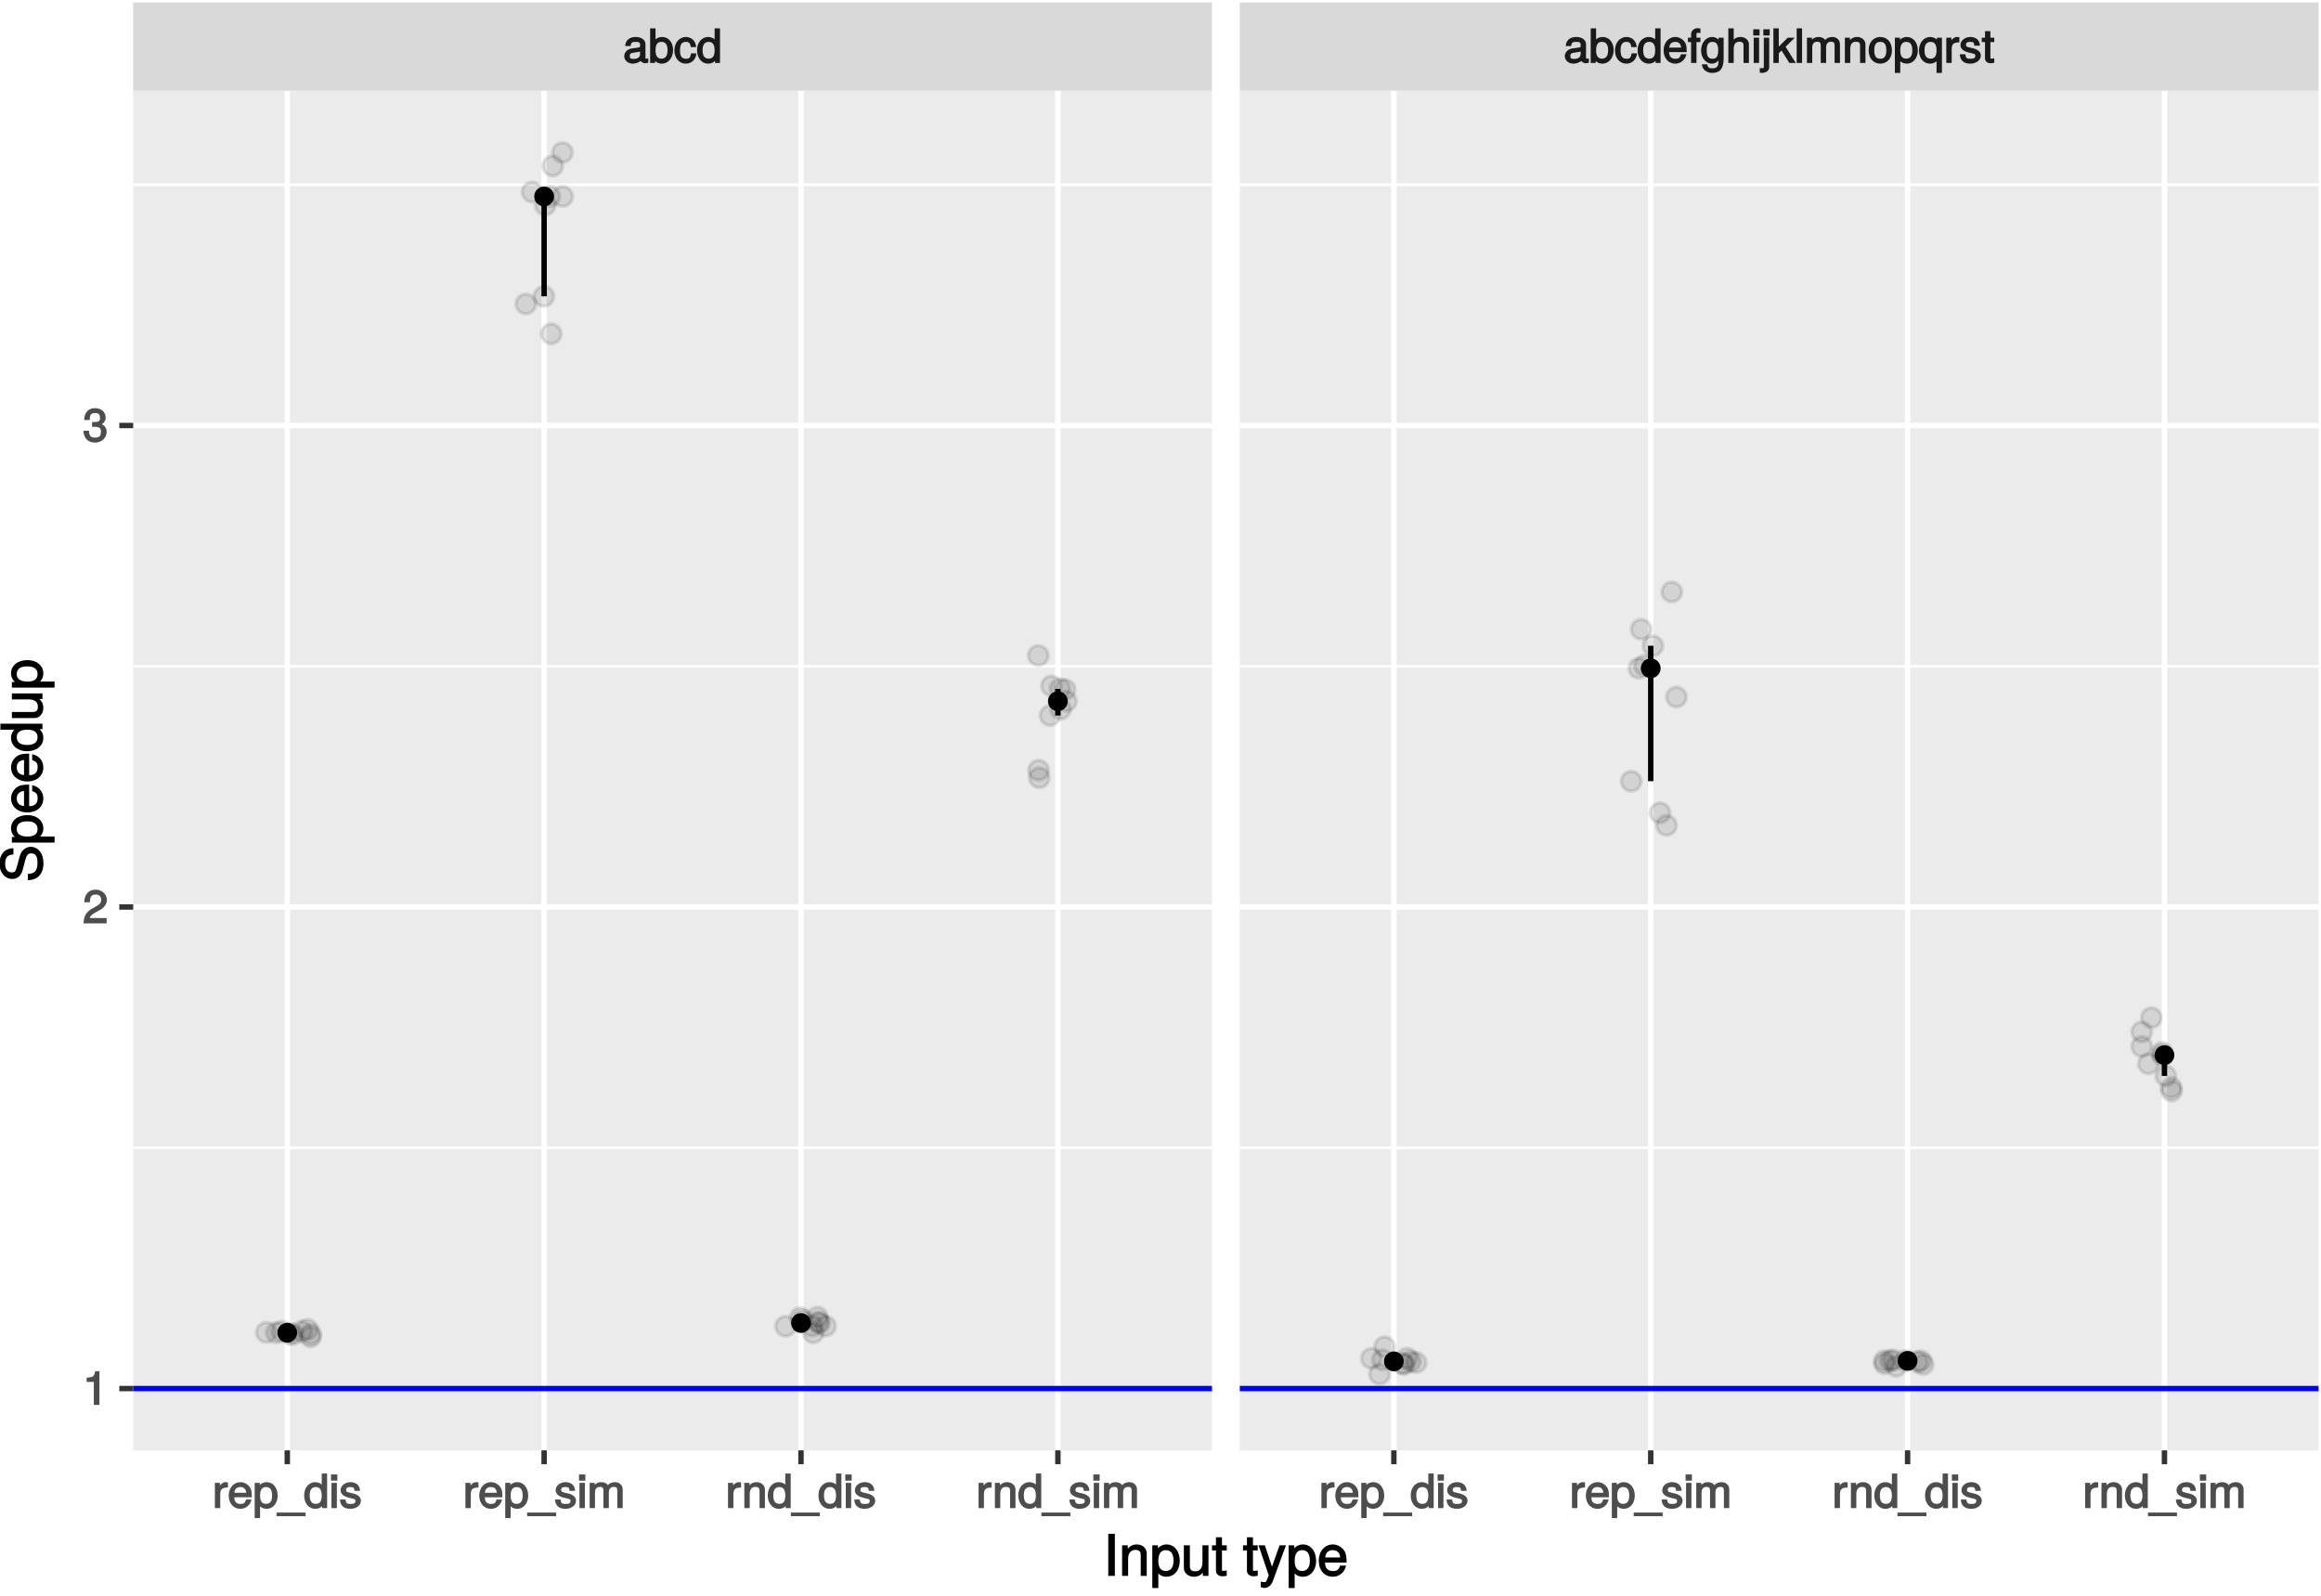 <?xml version="1.0" encoding="UTF-8"?>
<svg xmlns="http://www.w3.org/2000/svg" xmlns:xlink="http://www.w3.org/1999/xlink" width="458pt" height="315pt" viewBox="0 0 458 315" version="1.1">
<defs>
<g>
<symbol overflow="visible" id="glyph0-0">
<path style="stroke:none;" d=""/>
</symbol>
<symbol overflow="visible" id="glyph0-1">
<path style="stroke:none;" d="M 4.969 -0.156 L 4.969 -0.891 C 4.734 -0.844 4.703 -0.844 4.656 -0.844 C 4.391 -0.844 4.406 -0.844 4.406 -1.078 L 4.406 -3.703 C 4.406 -4.531 3.641 -5.125 2.469 -5.125 C 1.328 -5.125 0.469 -4.547 0.406 -3.328 L 1.469 -3.328 C 1.562 -4.031 1.75 -4.156 2.453 -4.156 C 3.125 -4.156 3.344 -4.047 3.344 -3.594 L 3.344 -3.391 C 3.344 -3.078 3.312 -3.078 2.719 -3 C 1.656 -2.875 1.5 -2.828 1.203 -2.719 C 0.656 -2.5 0.219 -1.938 0.219 -1.359 C 0.219 -0.5 0.969 0.141 1.922 0.141 C 2.531 0.141 3.219 -0.156 3.438 -0.391 C 3.453 -0.328 3.938 0.062 4.297 0.062 C 4.453 0.062 4.578 0.047 4.969 -0.047 Z M 3.344 -1.766 C 3.344 -1.094 2.812 -0.797 2.094 -0.797 C 1.5 -0.797 1.312 -0.859 1.312 -1.375 C 1.312 -1.875 1.5 -1.953 2.297 -2.062 C 3.094 -2.172 3.25 -2.219 3.344 -2.25 Z M 3.344 -1.766 "/>
</symbol>
<symbol overflow="visible" id="glyph0-2">
<path style="stroke:none;" d="M 4.859 -2.547 C 4.859 -4.078 3.938 -5.125 2.688 -5.125 C 2.047 -5.125 1.469 -4.844 1.109 -4.312 L 1.391 -4.219 L 1.391 -6.828 L 0.328 -6.828 L 0.328 0 L 1.312 0 L 1.312 -0.812 L 1.047 -0.719 C 1.406 -0.156 2 0.141 2.656 0.141 C 3.891 0.141 4.859 -1.016 4.859 -2.547 Z M 3.766 -2.5 C 3.766 -1.438 3.359 -0.844 2.547 -0.844 C 1.75 -0.844 1.391 -1.422 1.391 -2.5 C 1.391 -3.594 1.75 -4.188 2.547 -4.156 C 3.391 -4.156 3.766 -3.562 3.766 -2.5 Z M 3.766 -2.5 "/>
</symbol>
<symbol overflow="visible" id="glyph0-3">
<path style="stroke:none;" d="M 4.297 -1.891 L 3.406 -1.891 C 3.25 -1 3.031 -0.828 2.391 -0.828 C 1.562 -0.828 1.219 -1.328 1.219 -2.453 C 1.219 -3.625 1.547 -4.156 2.359 -4.156 C 3 -4.156 3.234 -3.922 3.344 -3.125 L 4.406 -3.125 C 4.297 -4.422 3.422 -5.125 2.375 -5.125 C 1.109 -5.125 0.109 -4.016 0.109 -2.453 C 0.109 -0.922 1.094 0.141 2.359 0.141 C 3.484 0.141 4.359 -0.672 4.453 -1.891 Z M 4.297 -1.891 "/>
</symbol>
<symbol overflow="visible" id="glyph0-4">
<path style="stroke:none;" d="M 4.609 -0.141 L 4.609 -6.828 L 3.547 -6.828 L 3.547 -4.25 L 3.812 -4.359 C 3.5 -4.828 2.891 -5.125 2.266 -5.125 C 1.031 -5.125 0.078 -4.047 0.078 -2.531 C 0.078 -0.938 1.016 0.141 2.281 0.141 C 2.938 0.141 3.484 -0.141 3.891 -0.734 L 3.625 -0.828 L 3.625 0 L 4.609 0 Z M 3.547 -2.469 C 3.547 -1.391 3.188 -0.844 2.391 -0.844 C 1.562 -0.844 1.172 -1.391 1.172 -2.5 C 1.172 -3.594 1.562 -4.156 2.391 -4.156 C 3.188 -4.156 3.547 -3.562 3.547 -2.469 Z M 3.547 -2.469 "/>
</symbol>
<symbol overflow="visible" id="glyph0-5">
<path style="stroke:none;" d="M 4.766 -2.281 C 4.766 -2.969 4.719 -3.391 4.578 -3.75 C 4.281 -4.516 3.406 -5.125 2.516 -5.125 C 1.203 -5.125 0.203 -4.016 0.203 -2.469 C 0.203 -0.922 1.172 0.141 2.5 0.141 C 3.578 0.141 4.484 -0.609 4.703 -1.703 L 3.641 -1.703 C 3.391 -0.938 3.125 -0.828 2.531 -0.828 C 1.75 -0.828 1.312 -1.203 1.297 -2.141 L 4.766 -2.141 Z M 3.922 -2.844 C 3.922 -2.844 3.703 -3 3.719 -3.031 L 1.328 -3.031 C 1.375 -3.719 1.75 -4.156 2.516 -4.156 C 3.25 -4.156 3.656 -3.688 3.656 -2.938 Z M 3.922 -2.844 "/>
</symbol>
<symbol overflow="visible" id="glyph0-6">
<path style="stroke:none;" d="M 2.469 -4.234 L 2.469 -4.984 L 1.688 -4.984 L 1.688 -5.594 C 1.688 -5.906 1.719 -5.938 2.062 -5.938 C 2.125 -5.938 2.156 -5.938 2.469 -5.906 L 2.469 -6.781 C 2.156 -6.844 2.047 -6.859 1.906 -6.859 C 1.203 -6.859 0.625 -6.328 0.625 -5.656 L 0.625 -4.984 L 0 -4.984 L 0 -4.109 L 0.625 -4.109 L 0.625 0 L 1.688 0 L 1.688 -4.109 L 2.469 -4.109 Z M 2.469 -4.234 "/>
</symbol>
<symbol overflow="visible" id="glyph0-7">
<path style="stroke:none;" d="M 4.547 -0.906 L 4.547 -4.984 L 3.547 -4.984 L 3.547 -4.172 L 3.812 -4.266 C 3.438 -4.828 2.875 -5.125 2.266 -5.125 C 1.078 -5.125 0.094 -3.984 0.094 -2.453 C 0.094 -0.969 1.094 0.141 2.203 0.141 C 2.797 0.141 3.328 -0.156 3.812 -0.75 L 3.547 -0.844 L 3.547 -0.531 C 3.547 0.719 3.188 1.062 2.328 1.062 C 1.734 1.062 1.422 0.984 1.312 0.266 L 0.25 0.266 C 0.328 1.297 1.188 1.969 2.297 1.969 C 3.766 1.969 4.547 1.172 4.547 -0.906 Z M 3.469 -2.469 C 3.469 -1.344 3.156 -0.828 2.359 -0.828 C 1.531 -0.828 1.203 -1.344 1.203 -2.5 C 1.203 -3.625 1.547 -4.156 2.344 -4.156 C 3.156 -4.156 3.469 -3.609 3.469 -2.469 Z M 3.469 -2.469 "/>
</symbol>
<symbol overflow="visible" id="glyph0-8">
<path style="stroke:none;" d="M 4.531 -0.141 L 4.531 -3.703 C 4.531 -4.484 3.812 -5.125 2.891 -5.125 C 2.219 -5.125 1.703 -4.875 1.266 -4.297 L 1.531 -4.203 L 1.531 -6.828 L 0.469 -6.828 L 0.469 0 L 1.531 0 L 1.531 -2.734 C 1.531 -3.703 1.875 -4.188 2.656 -4.188 C 3.188 -4.188 3.469 -4.016 3.469 -3.406 L 3.469 0 L 4.531 0 Z M 4.531 -0.141 "/>
</symbol>
<symbol overflow="visible" id="glyph0-9">
<path style="stroke:none;" d="M 1.531 -0.141 L 1.531 -4.984 L 0.469 -4.984 L 0.469 0 L 1.531 0 Z M 1.625 -5.562 L 1.625 -6.641 L 0.375 -6.641 L 0.375 -5.422 L 1.625 -5.422 Z M 1.625 -5.562 "/>
</symbol>
<symbol overflow="visible" id="glyph0-10">
<path style="stroke:none;" d="M 1.531 0.844 L 1.531 -4.984 L 0.469 -4.984 L 0.469 0.547 C 0.469 1 0.484 1.062 0.016 1.031 L -0.328 1.016 L -0.328 1.906 C -0.078 1.953 -0.031 1.969 0.094 1.969 C 0.938 1.969 1.531 1.484 1.531 0.844 Z M 1.625 -5.562 L 1.625 -6.641 L 0.375 -6.641 L 0.375 -5.422 L 1.625 -5.422 Z M 1.625 -5.562 "/>
</symbol>
<symbol overflow="visible" id="glyph0-11">
<path style="stroke:none;" d="M 4.625 -0.234 L 2.766 -3.188 L 4.578 -4.984 L 3.188 -4.984 L 1.156 -2.953 L 1.422 -2.859 L 1.422 -6.828 L 0.359 -6.828 L 0.359 0 L 1.422 0 L 1.422 -1.922 L 1.969 -2.453 L 3.5 0 L 4.766 0 Z M 4.625 -0.234 "/>
</symbol>
<symbol overflow="visible" id="glyph0-12">
<path style="stroke:none;" d="M 1.516 -0.141 L 1.516 -6.828 L 0.453 -6.828 L 0.453 0 L 1.516 0 Z M 1.516 -0.141 "/>
</symbol>
<symbol overflow="visible" id="glyph0-13">
<path style="stroke:none;" d="M 7 -0.141 L 7 -3.672 C 7 -4.516 6.375 -5.125 5.484 -5.125 C 4.859 -5.125 4.359 -4.891 4.062 -4.516 C 3.875 -4.875 3.391 -5.125 2.766 -5.125 C 2.141 -5.125 1.609 -4.844 1.203 -4.281 L 1.469 -4.188 L 1.469 -4.984 L 0.484 -4.984 L 0.484 0 L 1.531 0 L 1.531 -3.094 C 1.531 -3.781 1.875 -4.188 2.5 -4.188 C 3.047 -4.188 3.203 -3.984 3.203 -3.391 L 3.203 0 L 4.266 0 L 4.266 -3.094 C 4.266 -3.781 4.609 -4.188 5.234 -4.188 C 5.781 -4.188 5.938 -3.984 5.938 -3.391 L 5.938 0 L 7 0 Z M 7 -0.141 "/>
</symbol>
<symbol overflow="visible" id="glyph0-14">
<path style="stroke:none;" d="M 4.531 -0.141 L 4.531 -3.703 C 4.531 -4.484 3.797 -5.125 2.891 -5.125 C 2.188 -5.125 1.625 -4.812 1.203 -4.156 L 1.469 -4.062 L 1.469 -4.984 L 0.469 -4.984 L 0.469 0 L 1.531 0 L 1.531 -2.734 C 1.531 -3.703 1.906 -4.188 2.656 -4.188 C 3.266 -4.188 3.469 -3.969 3.469 -3.406 L 3.469 0 L 4.531 0 Z M 4.531 -0.141 "/>
</symbol>
<symbol overflow="visible" id="glyph0-15">
<path style="stroke:none;" d="M 4.75 -2.453 C 4.75 -4.094 3.812 -5.125 2.453 -5.125 C 1.125 -5.125 0.156 -4.078 0.156 -2.5 C 0.156 -0.906 1.109 0.141 2.453 0.141 C 3.781 0.141 4.75 -0.906 4.75 -2.453 Z M 3.641 -2.469 C 3.641 -1.359 3.281 -0.828 2.453 -0.828 C 1.625 -0.828 1.266 -1.344 1.266 -2.5 C 1.266 -3.625 1.625 -4.156 2.453 -4.156 C 3.297 -4.156 3.641 -3.641 3.641 -2.469 Z M 3.641 -2.469 "/>
</symbol>
<symbol overflow="visible" id="glyph0-16">
<path style="stroke:none;" d="M 4.859 -2.453 C 4.859 -4.031 3.938 -5.125 2.688 -5.125 C 2.047 -5.125 1.406 -4.797 1.062 -4.234 L 1.328 -4.141 L 1.328 -4.984 L 0.328 -4.984 L 0.328 1.969 L 1.391 1.969 L 1.391 -0.703 L 1.125 -0.609 C 1.516 -0.109 2.078 0.141 2.688 0.141 C 3.906 0.141 4.859 -0.938 4.859 -2.453 Z M 3.766 -2.469 C 3.766 -1.391 3.375 -0.844 2.562 -0.844 C 1.766 -0.844 1.391 -1.344 1.391 -2.453 C 1.391 -3.562 1.766 -4.156 2.562 -4.156 C 3.391 -4.156 3.766 -3.594 3.766 -2.469 Z M 3.766 -2.469 "/>
</symbol>
<symbol overflow="visible" id="glyph0-17">
<path style="stroke:none;" d="M 4.609 1.828 L 4.609 -4.984 L 3.625 -4.984 L 3.625 -4.219 L 3.891 -4.312 C 3.547 -4.812 2.906 -5.125 2.281 -5.125 C 1.047 -5.125 0.078 -4 0.078 -2.438 C 0.078 -0.906 1.016 0.141 2.25 0.141 C 2.906 0.141 3.469 -0.141 3.812 -0.641 L 3.547 -0.75 L 3.547 1.969 L 4.609 1.969 Z M 3.547 -2.469 C 3.547 -1.391 3.188 -0.844 2.391 -0.844 C 1.562 -0.844 1.172 -1.391 1.172 -2.5 C 1.172 -3.578 1.562 -4.156 2.391 -4.156 C 3.188 -4.156 3.547 -3.562 3.547 -2.469 Z M 3.547 -2.469 "/>
</symbol>
<symbol overflow="visible" id="glyph0-18">
<path style="stroke:none;" d="M 3.047 -4.188 L 3.047 -5.078 C 2.766 -5.109 2.703 -5.125 2.594 -5.125 C 2.109 -5.125 1.625 -4.797 1.203 -4.094 L 1.469 -4 L 1.469 -4.984 L 0.469 -4.984 L 0.469 0 L 1.531 0 L 1.531 -2.578 C 1.531 -3.641 1.734 -4.047 3.047 -4.062 Z M 3.047 -4.188 "/>
</symbol>
<symbol overflow="visible" id="glyph0-19">
<path style="stroke:none;" d="M 4.281 -1.453 C 4.281 -2.156 3.734 -2.641 2.797 -2.875 L 2.078 -3.047 C 1.469 -3.188 1.359 -3.25 1.359 -3.578 C 1.359 -4.016 1.594 -4.156 2.203 -4.156 C 2.812 -4.156 2.969 -4.031 3 -3.406 L 4.094 -3.406 C 4.094 -4.469 3.328 -5.125 2.234 -5.125 C 1.141 -5.125 0.266 -4.422 0.266 -3.547 C 0.266 -2.812 0.797 -2.328 1.922 -2.047 L 2.625 -1.875 C 3.141 -1.75 3.188 -1.734 3.188 -1.391 C 3.188 -0.953 2.906 -0.828 2.25 -0.828 C 1.578 -0.828 1.344 -0.859 1.234 -1.703 L 0.141 -1.703 C 0.188 -0.484 0.953 0.141 2.188 0.141 C 3.375 0.141 4.281 -0.547 4.281 -1.453 Z M 4.281 -1.453 "/>
</symbol>
<symbol overflow="visible" id="glyph0-20">
<path style="stroke:none;" d="M 2.438 -0.141 L 2.438 -0.938 C 2.188 -0.875 2.062 -0.859 1.922 -0.859 C 1.609 -0.859 1.672 -0.812 1.672 -1.156 L 1.672 -4.109 L 2.438 -4.109 L 2.438 -4.984 L 1.672 -4.984 L 1.672 -6.281 L 0.609 -6.281 L 0.609 -4.984 L -0.031 -4.984 L -0.031 -4.109 L 0.609 -4.109 L 0.609 -0.812 C 0.609 -0.344 1.094 0.062 1.672 0.062 C 1.859 0.062 2.031 0.047 2.438 -0.031 Z M 2.438 -0.141 "/>
</symbol>
<symbol overflow="visible" id="glyph0-21">
<path style="stroke:none;" d="M 5.359 1.453 L 5.359 0.875 L -0.359 0.875 L -0.359 1.594 L 5.359 1.594 Z M 5.359 1.453 "/>
</symbol>
<symbol overflow="visible" id="glyph0-22">
<path style="stroke:none;" d="M 3.281 -0.141 L 3.281 -6.656 L 2.469 -6.656 C 2.156 -5.531 2.141 -5.531 0.75 -5.359 L 0.75 -4.547 L 2.172 -4.547 L 2.172 0 L 3.281 0 Z M 3.281 -0.141 "/>
</symbol>
<symbol overflow="visible" id="glyph0-23">
<path style="stroke:none;" d="M 4.75 -4.641 C 4.75 -5.719 3.766 -6.656 2.562 -6.656 C 1.25 -6.656 0.328 -5.844 0.281 -4.172 L 1.391 -4.172 C 1.453 -5.375 1.75 -5.688 2.531 -5.688 C 3.25 -5.688 3.625 -5.312 3.625 -4.625 C 3.625 -4.125 3.375 -3.781 2.812 -3.469 L 1.984 -3 C 0.641 -2.234 0.219 -1.531 0.141 0 L 4.703 0 L 4.703 -1.047 L 1.375 -1.047 C 1.438 -1.438 1.672 -1.672 2.453 -2.141 L 3.359 -2.625 C 4.25 -3.094 4.75 -3.859 4.75 -4.641 Z M 4.75 -4.641 "/>
</symbol>
<symbol overflow="visible" id="glyph0-24">
<path style="stroke:none;" d="M 4.703 -1.984 C 4.703 -2.766 4.234 -3.344 3.469 -3.609 L 3.469 -3.344 C 4.062 -3.578 4.516 -4.125 4.516 -4.766 C 4.516 -5.859 3.641 -6.656 2.422 -6.656 C 1.141 -6.656 0.281 -5.812 0.266 -4.312 L 1.375 -4.312 C 1.391 -5.406 1.625 -5.688 2.438 -5.688 C 3.125 -5.688 3.391 -5.406 3.391 -4.734 C 3.391 -4.047 3.266 -3.906 1.828 -3.906 L 1.828 -2.969 L 2.422 -2.969 C 3.297 -2.969 3.578 -2.688 3.578 -1.984 C 3.578 -1.172 3.25 -0.844 2.422 -0.844 C 1.562 -0.844 1.281 -1.141 1.219 -2.203 L 0.109 -2.203 C 0.219 -0.641 1.094 0.141 2.391 0.141 C 3.703 0.141 4.703 -0.781 4.703 -1.984 Z M 4.703 -1.984 "/>
</symbol>
<symbol overflow="visible" id="glyph1-0">
<path style="stroke:none;" d=""/>
</symbol>
<symbol overflow="visible" id="glyph1-1">
<path style="stroke:none;" d="M 2.25 -0.125 L 2.25 -8.297 L 0.953 -8.297 L 0.953 0 L 2.25 0 Z M 2.25 -0.125 "/>
</symbol>
<symbol overflow="visible" id="glyph1-2">
<path style="stroke:none;" d="M 5.484 -0.125 L 5.484 -4.484 C 5.484 -5.438 4.641 -6.203 3.531 -6.203 C 2.672 -6.203 2.031 -5.828 1.516 -5.031 L 1.75 -4.922 L 1.75 -6.031 L 0.625 -6.031 L 0.625 0 L 1.812 0 L 1.812 -3.312 C 1.812 -4.484 2.328 -5.125 3.25 -5.125 C 3.984 -5.125 4.297 -4.812 4.297 -4.125 L 4.297 0 L 5.484 0 Z M 5.484 -0.125 "/>
</symbol>
<symbol overflow="visible" id="glyph1-3">
<path style="stroke:none;" d="M 5.891 -2.953 C 5.891 -4.891 4.812 -6.203 3.281 -6.203 C 2.5 -6.203 1.766 -5.812 1.344 -5.125 L 1.578 -5.031 L 1.578 -6.031 L 0.469 -6.031 L 0.469 2.391 L 1.656 2.391 L 1.656 -0.828 L 1.422 -0.719 C 1.906 -0.125 2.547 0.172 3.281 0.172 C 4.781 0.172 5.891 -1.125 5.891 -2.953 Z M 4.656 -2.984 C 4.656 -1.672 4.125 -0.969 3.125 -0.969 C 2.156 -0.969 1.656 -1.609 1.656 -2.969 C 1.656 -4.328 2.156 -5.078 3.125 -5.078 C 4.141 -5.078 4.656 -4.359 4.656 -2.984 Z M 4.656 -2.984 "/>
</symbol>
<symbol overflow="visible" id="glyph1-4">
<path style="stroke:none;" d="M 5.438 -0.125 L 5.438 -6.031 L 4.25 -6.031 L 4.25 -2.719 C 4.25 -1.547 3.766 -0.906 2.812 -0.906 C 2.094 -0.906 1.766 -1.203 1.766 -1.906 L 1.766 -6.031 L 0.578 -6.031 L 0.578 -1.547 C 0.578 -0.578 1.438 0.172 2.547 0.172 C 3.406 0.172 4.031 -0.172 4.562 -0.922 L 4.328 -1.016 L 4.328 0 L 5.438 0 Z M 5.438 -0.125 "/>
</symbol>
<symbol overflow="visible" id="glyph1-5">
<path style="stroke:none;" d="M 2.922 -0.125 L 2.922 -1.078 C 2.672 -1.016 2.531 -1 2.359 -1 C 1.953 -1 1.984 -0.969 1.984 -1.375 L 1.984 -5.016 L 2.922 -5.016 L 2.922 -6.031 L 1.984 -6.031 L 1.984 -7.625 L 0.797 -7.625 L 0.797 -6.031 L 0.016 -6.031 L 0.016 -5.016 L 0.797 -5.016 L 0.797 -0.969 C 0.797 -0.391 1.328 0.078 2.047 0.078 C 2.266 0.078 2.484 0.062 2.922 -0.016 Z M 2.922 -0.125 "/>
</symbol>
<symbol overflow="visible" id="glyph1-6">
<path style="stroke:none;" d=""/>
</symbol>
<symbol overflow="visible" id="glyph1-7">
<path style="stroke:none;" d="M 5.266 -6.031 L 4.172 -6.031 L 2.531 -1.406 L 2.812 -1.406 L 1.281 -6.031 L 0.031 -6.031 L 2.031 -0.109 L 1.672 0.797 C 1.516 1.203 1.469 1.219 1.078 1.219 C 0.953 1.219 0.797 1.203 0.453 1.141 L 0.453 2.203 C 0.688 2.328 0.969 2.391 1.203 2.391 C 1.859 2.391 2.516 1.906 2.828 1.078 L 5.438 -6.031 Z M 5.266 -6.031 "/>
</symbol>
<symbol overflow="visible" id="glyph1-8">
<path style="stroke:none;" d="M 5.781 -2.75 C 5.781 -3.594 5.703 -4.109 5.547 -4.547 C 5.172 -5.484 4.156 -6.203 3.078 -6.203 C 1.469 -6.203 0.297 -4.875 0.297 -2.984 C 0.297 -1.094 1.438 0.172 3.062 0.172 C 4.375 0.172 5.422 -0.719 5.672 -2.031 L 4.5 -2.031 C 4.203 -1.125 3.828 -0.953 3.094 -0.953 C 2.141 -0.953 1.547 -1.438 1.531 -2.625 L 5.781 -2.625 Z M 4.75 -3.469 C 4.75 -3.469 4.562 -3.625 4.578 -3.641 L 1.562 -3.641 C 1.625 -4.516 2.141 -5.078 3.062 -5.078 C 3.969 -5.078 4.516 -4.469 4.516 -3.562 Z M 4.75 -3.469 "/>
</symbol>
<symbol overflow="visible" id="glyph2-0">
<path style="stroke:none;" d=""/>
</symbol>
<symbol overflow="visible" id="glyph2-1">
<path style="stroke:none;" d="M -2.328 -6.969 C -3.328 -6.969 -4.188 -6.219 -4.484 -5.125 L -5.031 -3.109 C -5.281 -2.141 -5.453 -1.922 -6.078 -1.922 C -6.891 -1.922 -7.359 -2.516 -7.359 -3.594 C -7.359 -4.859 -6.906 -5.438 -5.734 -5.438 L -5.734 -6.688 C -7.438 -6.688 -8.484 -5.469 -8.484 -3.625 C -8.484 -1.859 -7.375 -0.625 -5.922 -0.625 C -4.953 -0.625 -4.203 -1.281 -3.922 -2.344 L -3.406 -4.328 C -3.141 -5.344 -2.859 -5.672 -2.234 -5.672 C -1.359 -5.672 -0.984 -5.141 -0.984 -3.766 C -0.984 -2.25 -1.594 -1.625 -2.875 -1.625 L -2.875 -0.391 C -0.844 -0.391 0.203 -1.797 0.203 -3.703 C 0.203 -5.734 -0.906 -6.969 -2.328 -6.969 Z M -2.328 -6.969 "/>
</symbol>
<symbol overflow="visible" id="glyph2-2">
<path style="stroke:none;" d="M -2.953 -5.891 C -4.891 -5.891 -6.203 -4.812 -6.203 -3.281 C -6.203 -2.5 -5.812 -1.766 -5.125 -1.344 L -5.031 -1.578 L -6.031 -1.578 L -6.031 -0.469 L 2.391 -0.469 L 2.391 -1.656 L -0.828 -1.656 L -0.719 -1.422 C -0.125 -1.906 0.172 -2.547 0.172 -3.281 C 0.172 -4.781 -1.125 -5.891 -2.953 -5.891 Z M -2.984 -4.656 C -1.672 -4.656 -0.969 -4.125 -0.969 -3.125 C -0.969 -2.156 -1.609 -1.656 -2.969 -1.656 C -4.328 -1.656 -5.078 -2.156 -5.078 -3.125 C -5.078 -4.141 -4.359 -4.656 -2.984 -4.656 Z M -2.984 -4.656 "/>
</symbol>
<symbol overflow="visible" id="glyph2-3">
<path style="stroke:none;" d="M -2.75 -5.781 C -3.594 -5.781 -4.109 -5.703 -4.547 -5.547 C -5.484 -5.172 -6.203 -4.156 -6.203 -3.078 C -6.203 -1.469 -4.875 -0.297 -2.984 -0.297 C -1.094 -0.297 0.172 -1.438 0.172 -3.062 C 0.172 -4.375 -0.719 -5.422 -2.031 -5.672 L -2.031 -4.5 C -1.125 -4.203 -0.953 -3.828 -0.953 -3.094 C -0.953 -2.141 -1.438 -1.547 -2.625 -1.531 L -2.625 -5.781 Z M -3.469 -4.75 C -3.469 -4.75 -3.625 -4.562 -3.641 -4.578 L -3.641 -1.562 C -4.516 -1.625 -5.078 -2.141 -5.078 -3.062 C -5.078 -3.969 -4.469 -4.516 -3.562 -4.516 Z M -3.469 -4.75 "/>
</symbol>
<symbol overflow="visible" id="glyph2-4">
<path style="stroke:none;" d="M -0.125 -5.578 L -8.297 -5.578 L -8.297 -4.391 L -5.172 -4.391 L -5.266 -4.625 C -5.859 -4.234 -6.203 -3.531 -6.203 -2.766 C -6.203 -1.266 -4.906 -0.141 -3.062 -0.141 C -1.125 -0.141 0.172 -1.25 0.172 -2.797 C 0.172 -3.594 -0.172 -4.219 -0.875 -4.719 L -0.984 -4.484 L 0 -4.484 L 0 -5.578 Z M -2.984 -4.391 C -1.656 -4.391 -0.969 -3.891 -0.969 -2.922 C -0.969 -1.906 -1.672 -1.375 -3.016 -1.375 C -4.359 -1.375 -5.078 -1.906 -5.078 -2.922 C -5.078 -3.906 -4.328 -4.391 -2.984 -4.391 Z M -2.984 -4.391 "/>
</symbol>
<symbol overflow="visible" id="glyph2-5">
<path style="stroke:none;" d="M -0.125 -5.438 L -6.031 -5.438 L -6.031 -4.25 L -2.719 -4.25 C -1.547 -4.25 -0.906 -3.766 -0.906 -2.812 C -0.906 -2.094 -1.203 -1.766 -1.906 -1.766 L -6.031 -1.766 L -6.031 -0.578 L -1.547 -0.578 C -0.578 -0.578 0.172 -1.438 0.172 -2.547 C 0.172 -3.406 -0.172 -4.031 -0.922 -4.562 L -1.016 -4.328 L 0 -4.328 L 0 -5.438 Z M -0.125 -5.438 "/>
</symbol>
</g>
<clipPath id="clip1">
  <path d="M 26.281 17.898 L 239.16 17.898 L 239.16 286.18 L 26.281 286.18 Z M 26.281 17.898 "/>
</clipPath>
<clipPath id="clip2">
  <path d="M 26.281 226 L 239.16 226 L 239.16 227 L 26.281 227 Z M 26.281 226 "/>
</clipPath>
<clipPath id="clip3">
  <path d="M 26.281 131 L 239.16 131 L 239.16 132 L 26.281 132 Z M 26.281 131 "/>
</clipPath>
<clipPath id="clip4">
  <path d="M 26.281 36 L 239.16 36 L 239.16 37 L 26.281 37 Z M 26.281 36 "/>
</clipPath>
<clipPath id="clip5">
  <path d="M 26.281 273 L 239.16 273 L 239.16 275 L 26.281 275 Z M 26.281 273 "/>
</clipPath>
<clipPath id="clip6">
  <path d="M 26.281 178 L 239.16 178 L 239.16 180 L 26.281 180 Z M 26.281 178 "/>
</clipPath>
<clipPath id="clip7">
  <path d="M 26.281 83 L 239.16 83 L 239.16 85 L 26.281 85 Z M 26.281 83 "/>
</clipPath>
<clipPath id="clip8">
  <path d="M 56 17.898 L 58 17.898 L 58 286.18 L 56 286.18 Z M 56 17.898 "/>
</clipPath>
<clipPath id="clip9">
  <path d="M 106 17.898 L 108 17.898 L 108 286.18 L 106 286.18 Z M 106 17.898 "/>
</clipPath>
<clipPath id="clip10">
  <path d="M 157 17.898 L 159 17.898 L 159 286.18 L 157 286.18 Z M 157 17.898 "/>
</clipPath>
<clipPath id="clip11">
  <path d="M 208 17.898 L 210 17.898 L 210 286.18 L 208 286.18 Z M 208 17.898 "/>
</clipPath>
<clipPath id="clip12">
  <path d="M 26.281 273 L 239.16 273 L 239.16 275 L 26.281 275 Z M 26.281 273 "/>
</clipPath>
<clipPath id="clip13">
  <path d="M 244.641 17.898 L 457.52 17.898 L 457.52 286.18 L 244.641 286.18 Z M 244.641 17.898 "/>
</clipPath>
<clipPath id="clip14">
  <path d="M 244.641 226 L 457.52 226 L 457.52 227 L 244.641 227 Z M 244.641 226 "/>
</clipPath>
<clipPath id="clip15">
  <path d="M 244.641 131 L 457.52 131 L 457.52 132 L 244.641 132 Z M 244.641 131 "/>
</clipPath>
<clipPath id="clip16">
  <path d="M 244.641 36 L 457.52 36 L 457.52 37 L 244.641 37 Z M 244.641 36 "/>
</clipPath>
<clipPath id="clip17">
  <path d="M 244.641 273 L 457.52 273 L 457.52 275 L 244.641 275 Z M 244.641 273 "/>
</clipPath>
<clipPath id="clip18">
  <path d="M 244.641 178 L 457.52 178 L 457.52 180 L 244.641 180 Z M 244.641 178 "/>
</clipPath>
<clipPath id="clip19">
  <path d="M 244.641 83 L 457.52 83 L 457.52 85 L 244.641 85 Z M 244.641 83 "/>
</clipPath>
<clipPath id="clip20">
  <path d="M 274 17.898 L 276 17.898 L 276 286.18 L 274 286.18 Z M 274 17.898 "/>
</clipPath>
<clipPath id="clip21">
  <path d="M 325 17.898 L 327 17.898 L 327 286.18 L 325 286.18 Z M 325 17.898 "/>
</clipPath>
<clipPath id="clip22">
  <path d="M 375 17.898 L 377 17.898 L 377 286.18 L 375 286.18 Z M 375 17.898 "/>
</clipPath>
<clipPath id="clip23">
  <path d="M 426 17.898 L 428 17.898 L 428 286.18 L 426 286.18 Z M 426 17.898 "/>
</clipPath>
<clipPath id="clip24">
  <path d="M 244.641 273 L 457.52 273 L 457.52 275 L 244.641 275 Z M 244.641 273 "/>
</clipPath>
<clipPath id="clip25">
  <path d="M 26.281 0.48 L 239.16 0.48 L 239.16 17.898 L 26.281 17.898 Z M 26.281 0.48 "/>
</clipPath>
<clipPath id="clip26">
  <path d="M 244.641 0.48 L 457.52 0.48 L 457.52 17.898 L 244.641 17.898 Z M 244.641 0.48 "/>
</clipPath>
</defs>
<g id="surface1">
<rect x="0" y="0" width="458" height="315" style="fill:rgb(100%,100%,100%);fill-opacity:1;stroke:none;"/>
<path style="fill:none;stroke-width:1.07;stroke-linecap:round;stroke-linejoin:round;stroke:rgb(100%,100%,100%);stroke-opacity:1;stroke-miterlimit:10;" d="M 0 0 L 468 0 L 468 324 L 0 324 Z M 0 0 " transform="matrix(1,0,0,-1,-5,319)"/>
<g clip-path="url(#clip1)" clip-rule="nonzero">
<path style=" stroke:none;fill-rule:nonzero;fill:rgb(92.157%,92.157%,92.157%);fill-opacity:1;" d="M 26.281 286.18 L 239.16 286.18 L 239.16 17.898 L 26.281 17.898 Z M 26.281 286.18 "/>
</g>
<g clip-path="url(#clip2)" clip-rule="nonzero">
<path style="fill:none;stroke-width:0.53;stroke-linecap:butt;stroke-linejoin:round;stroke:rgb(100%,100%,100%);stroke-opacity:1;stroke-miterlimit:10;" d="M 31.281 92.52 L 244.16 92.52 " transform="matrix(1,0,0,-1,-5,319)"/>
</g>
<g clip-path="url(#clip3)" clip-rule="nonzero">
<path style="fill:none;stroke-width:0.53;stroke-linecap:butt;stroke-linejoin:round;stroke:rgb(100%,100%,100%);stroke-opacity:1;stroke-miterlimit:10;" d="M 31.281 187.531 L 244.16 187.531 " transform="matrix(1,0,0,-1,-5,319)"/>
</g>
<g clip-path="url(#clip4)" clip-rule="nonzero">
<path style="fill:none;stroke-width:0.53;stroke-linecap:butt;stroke-linejoin:round;stroke:rgb(100%,100%,100%);stroke-opacity:1;stroke-miterlimit:10;" d="M 31.281 282.551 L 244.16 282.551 " transform="matrix(1,0,0,-1,-5,319)"/>
</g>
<g clip-path="url(#clip5)" clip-rule="nonzero">
<path style="fill:none;stroke-width:1.07;stroke-linecap:butt;stroke-linejoin:round;stroke:rgb(100%,100%,100%);stroke-opacity:1;stroke-miterlimit:10;" d="M 31.281 45.012 L 244.16 45.012 " transform="matrix(1,0,0,-1,-5,319)"/>
</g>
<g clip-path="url(#clip6)" clip-rule="nonzero">
<path style="fill:none;stroke-width:1.07;stroke-linecap:butt;stroke-linejoin:round;stroke:rgb(100%,100%,100%);stroke-opacity:1;stroke-miterlimit:10;" d="M 31.281 140.031 L 244.16 140.031 " transform="matrix(1,0,0,-1,-5,319)"/>
</g>
<g clip-path="url(#clip7)" clip-rule="nonzero">
<path style="fill:none;stroke-width:1.07;stroke-linecap:butt;stroke-linejoin:round;stroke:rgb(100%,100%,100%);stroke-opacity:1;stroke-miterlimit:10;" d="M 31.281 235.039 L 244.16 235.039 " transform="matrix(1,0,0,-1,-5,319)"/>
</g>
<g clip-path="url(#clip8)" clip-rule="nonzero">
<path style="fill:none;stroke-width:1.07;stroke-linecap:butt;stroke-linejoin:round;stroke:rgb(100%,100%,100%);stroke-opacity:1;stroke-miterlimit:10;" d="M 61.691 32.82 L 61.691 301.102 " transform="matrix(1,0,0,-1,-5,319)"/>
</g>
<g clip-path="url(#clip9)" clip-rule="nonzero">
<path style="fill:none;stroke-width:1.07;stroke-linecap:butt;stroke-linejoin:round;stroke:rgb(100%,100%,100%);stroke-opacity:1;stroke-miterlimit:10;" d="M 112.371 32.82 L 112.371 301.102 " transform="matrix(1,0,0,-1,-5,319)"/>
</g>
<g clip-path="url(#clip10)" clip-rule="nonzero">
<path style="fill:none;stroke-width:1.07;stroke-linecap:butt;stroke-linejoin:round;stroke:rgb(100%,100%,100%);stroke-opacity:1;stroke-miterlimit:10;" d="M 163.059 32.82 L 163.059 301.102 " transform="matrix(1,0,0,-1,-5,319)"/>
</g>
<g clip-path="url(#clip11)" clip-rule="nonzero">
<path style="fill:none;stroke-width:1.07;stroke-linecap:butt;stroke-linejoin:round;stroke:rgb(100%,100%,100%);stroke-opacity:1;stroke-miterlimit:10;" d="M 213.75 32.82 L 213.75 301.102 " transform="matrix(1,0,0,-1,-5,319)"/>
</g>
<path style="fill:none;stroke-width:1.07;stroke-linecap:butt;stroke-linejoin:round;stroke:rgb(0%,0%,0%);stroke-opacity:1;stroke-miterlimit:10;" d="M 61.691 55.77 L 61.691 56.309 " transform="matrix(1,0,0,-1,-5,319)"/>
<path style="fill:none;stroke-width:1.07;stroke-linecap:butt;stroke-linejoin:round;stroke:rgb(0%,0%,0%);stroke-opacity:1;stroke-miterlimit:10;" d="M 112.371 260.531 L 112.371 281.102 " transform="matrix(1,0,0,-1,-5,319)"/>
<path style="fill:none;stroke-width:1.07;stroke-linecap:butt;stroke-linejoin:round;stroke:rgb(0%,0%,0%);stroke-opacity:1;stroke-miterlimit:10;" d="M 163.059 57.328 L 163.059 58.48 " transform="matrix(1,0,0,-1,-5,319)"/>
<path style="fill:none;stroke-width:1.07;stroke-linecap:butt;stroke-linejoin:round;stroke:rgb(0%,0%,0%);stroke-opacity:1;stroke-miterlimit:10;" d="M 213.75 177.809 L 213.75 183.07 " transform="matrix(1,0,0,-1,-5,319)"/>
<path style="fill-rule:nonzero;fill:rgb(0%,0%,0%);fill-opacity:1;stroke-width:1.42;stroke-linecap:round;stroke-linejoin:round;stroke:rgb(0%,0%,0%);stroke-opacity:1;stroke-miterlimit:10;" d="M 60.449 56.031 C 60.449 56.711 61 57.27 61.691 57.27 C 62.371 57.27 62.93 56.711 62.93 56.031 C 62.93 55.352 62.371 54.789 61.691 54.789 C 61 54.789 60.449 55.352 60.449 56.031 " transform="matrix(1,0,0,-1,-5,319)"/>
<path style="fill-rule:nonzero;fill:rgb(0%,0%,0%);fill-opacity:1;stroke-width:1.42;stroke-linecap:round;stroke-linejoin:round;stroke:rgb(0%,0%,0%);stroke-opacity:1;stroke-miterlimit:10;" d="M 111.129 280.238 C 111.129 280.922 111.691 281.48 112.371 281.48 C 113.059 281.48 113.621 280.922 113.621 280.238 C 113.621 279.551 113.059 278.988 112.371 278.988 C 111.691 278.988 111.129 279.551 111.129 280.238 " transform="matrix(1,0,0,-1,-5,319)"/>
<path style="fill-rule:nonzero;fill:rgb(0%,0%,0%);fill-opacity:1;stroke-width:1.42;stroke-linecap:round;stroke-linejoin:round;stroke:rgb(0%,0%,0%);stroke-opacity:1;stroke-miterlimit:10;" d="M 161.82 57.941 C 161.82 58.629 162.379 59.191 163.059 59.191 C 163.738 59.191 164.301 58.629 164.301 57.941 C 164.301 57.262 163.738 56.699 163.059 56.699 C 162.379 56.699 161.82 57.262 161.82 57.941 " transform="matrix(1,0,0,-1,-5,319)"/>
<path style="fill-rule:nonzero;fill:rgb(0%,0%,0%);fill-opacity:1;stroke-width:1.42;stroke-linecap:round;stroke-linejoin:round;stroke:rgb(0%,0%,0%);stroke-opacity:1;stroke-miterlimit:10;" d="M 212.5 180.629 C 212.5 181.32 213.059 181.879 213.75 181.879 C 214.43 181.879 214.988 181.32 214.988 180.629 C 214.988 179.949 214.43 179.391 213.75 179.391 C 213.059 179.391 212.5 179.949 212.5 180.629 " transform="matrix(1,0,0,-1,-5,319)"/>
<path style="fill-rule:nonzero;fill:rgb(0%,0%,0%);fill-opacity:0.102;stroke-width:0.71;stroke-linecap:round;stroke-linejoin:round;stroke:rgb(0%,0%,0%);stroke-opacity:0.102;stroke-miterlimit:10;" d="M 60.211 55.852 C 60.211 56.93 61.09 57.809 62.16 57.809 C 63.238 57.809 64.121 56.93 64.121 55.852 C 64.121 54.781 63.238 53.898 62.16 53.898 C 61.09 53.898 60.211 54.781 60.211 55.852 " transform="matrix(1,0,0,-1,-5,319)"/>
<path style="fill-rule:nonzero;fill:rgb(0%,0%,0%);fill-opacity:0.102;stroke-width:0.71;stroke-linecap:round;stroke-linejoin:round;stroke:rgb(0%,0%,0%);stroke-opacity:0.102;stroke-miterlimit:10;" d="M 112.121 286.262 C 112.121 287.328 113 288.211 114.078 288.211 C 115.148 288.211 116.031 287.328 116.031 286.262 C 116.031 285.18 115.148 284.301 114.078 284.301 C 113 284.301 112.121 285.18 112.121 286.262 " transform="matrix(1,0,0,-1,-5,319)"/>
<path style="fill-rule:nonzero;fill:rgb(0%,0%,0%);fill-opacity:0.102;stroke-width:0.71;stroke-linecap:round;stroke-linejoin:round;stroke:rgb(0%,0%,0%);stroke-opacity:0.102;stroke-miterlimit:10;" d="M 164.352 59.109 C 164.352 60.191 165.23 61.07 166.309 61.07 C 167.379 61.07 168.262 60.191 168.262 59.109 C 168.262 58.039 167.379 57.16 166.309 57.16 C 165.23 57.16 164.352 58.039 164.352 59.109 " transform="matrix(1,0,0,-1,-5,319)"/>
<path style="fill-rule:nonzero;fill:rgb(0%,0%,0%);fill-opacity:0.102;stroke-width:0.71;stroke-linecap:round;stroke-linejoin:round;stroke:rgb(0%,0%,0%);stroke-opacity:0.102;stroke-miterlimit:10;" d="M 212.32 179.07 C 212.32 180.148 213.199 181.031 214.27 181.031 C 215.352 181.031 216.23 180.148 216.23 179.07 C 216.23 178 215.352 177.121 214.27 177.121 C 213.199 177.121 212.32 178 212.32 179.07 " transform="matrix(1,0,0,-1,-5,319)"/>
<path style="fill-rule:nonzero;fill:rgb(0%,0%,0%);fill-opacity:0.102;stroke-width:0.71;stroke-linecap:round;stroke-linejoin:round;stroke:rgb(0%,0%,0%);stroke-opacity:0.102;stroke-miterlimit:10;" d="M 58.59 56.309 C 58.59 57.391 59.469 58.27 60.551 58.27 C 61.621 58.27 62.5 57.391 62.5 56.309 C 62.5 55.238 61.621 54.359 60.551 54.359 C 59.469 54.359 58.59 55.238 58.59 56.309 " transform="matrix(1,0,0,-1,-5,319)"/>
<path style="fill-rule:nonzero;fill:rgb(0%,0%,0%);fill-opacity:0.102;stroke-width:0.71;stroke-linecap:round;stroke-linejoin:round;stroke:rgb(0%,0%,0%);stroke-opacity:0.102;stroke-miterlimit:10;" d="M 111.539 280.238 C 111.539 281.309 112.422 282.191 113.488 282.191 C 114.57 282.191 115.449 281.309 115.449 280.238 C 115.449 279.16 114.57 278.281 113.488 278.281 C 112.422 278.281 111.539 279.16 111.539 280.238 " transform="matrix(1,0,0,-1,-5,319)"/>
<path style="fill-rule:nonzero;fill:rgb(0%,0%,0%);fill-opacity:0.102;stroke-width:0.71;stroke-linecap:round;stroke-linejoin:round;stroke:rgb(0%,0%,0%);stroke-opacity:0.102;stroke-miterlimit:10;" d="M 160.922 59.012 C 160.922 60.09 161.801 60.969 162.871 60.969 C 163.949 60.969 164.828 60.09 164.828 59.012 C 164.828 57.941 163.949 57.059 162.871 57.059 C 161.801 57.059 160.922 57.941 160.922 59.012 " transform="matrix(1,0,0,-1,-5,319)"/>
<path style="fill-rule:nonzero;fill:rgb(0%,0%,0%);fill-opacity:0.102;stroke-width:0.71;stroke-linecap:round;stroke-linejoin:round;stroke:rgb(0%,0%,0%);stroke-opacity:0.102;stroke-miterlimit:10;" d="M 212.211 183.07 C 212.211 184.148 213.09 185.031 214.172 185.031 C 215.238 185.031 216.121 184.148 216.121 183.07 C 216.121 182 215.238 181.121 214.172 181.121 C 213.09 181.121 212.211 182 212.211 183.07 " transform="matrix(1,0,0,-1,-5,319)"/>
<path style="fill-rule:nonzero;fill:rgb(0%,0%,0%);fill-opacity:0.102;stroke-width:0.71;stroke-linecap:round;stroke-linejoin:round;stroke:rgb(0%,0%,0%);stroke-opacity:0.102;stroke-miterlimit:10;" d="M 62.59 56.328 C 62.59 57.41 63.469 58.289 64.551 58.289 C 65.621 58.289 66.5 57.41 66.5 56.328 C 66.5 55.262 65.621 54.379 64.551 54.379 C 63.469 54.379 62.59 55.262 62.59 56.328 " transform="matrix(1,0,0,-1,-5,319)"/>
<path style="fill-rule:nonzero;fill:rgb(0%,0%,0%);fill-opacity:0.102;stroke-width:0.71;stroke-linecap:round;stroke-linejoin:round;stroke:rgb(0%,0%,0%);stroke-opacity:0.102;stroke-miterlimit:10;" d="M 114.039 288.91 C 114.039 289.98 114.922 290.859 115.988 290.859 C 117.07 290.859 117.949 289.98 117.949 288.91 C 117.949 287.828 117.07 286.949 115.988 286.949 C 114.922 286.949 114.039 287.828 114.039 288.91 " transform="matrix(1,0,0,-1,-5,319)"/>
<path style="fill-rule:nonzero;fill:rgb(0%,0%,0%);fill-opacity:0.102;stroke-width:0.71;stroke-linecap:round;stroke-linejoin:round;stroke:rgb(0%,0%,0%);stroke-opacity:0.102;stroke-miterlimit:10;" d="M 158.051 57.309 C 158.051 58.379 158.93 59.262 160.012 59.262 C 161.078 59.262 161.961 58.379 161.961 57.309 C 161.961 56.23 161.078 55.352 160.012 55.352 C 158.93 55.352 158.051 56.23 158.051 57.309 " transform="matrix(1,0,0,-1,-5,319)"/>
<path style="fill-rule:nonzero;fill:rgb(0%,0%,0%);fill-opacity:0.102;stroke-width:0.71;stroke-linecap:round;stroke-linejoin:round;stroke:rgb(0%,0%,0%);stroke-opacity:0.102;stroke-miterlimit:10;" d="M 210.539 183.648 C 210.539 184.73 211.422 185.609 212.488 185.609 C 213.57 185.609 214.449 184.73 214.449 183.648 C 214.449 182.578 213.57 181.699 212.488 181.699 C 211.422 181.699 210.539 182.578 210.539 183.648 " transform="matrix(1,0,0,-1,-5,319)"/>
<path style="fill-rule:nonzero;fill:rgb(0%,0%,0%);fill-opacity:0.102;stroke-width:0.71;stroke-linecap:round;stroke-linejoin:round;stroke:rgb(0%,0%,0%);stroke-opacity:0.102;stroke-miterlimit:10;" d="M 55.59 56.102 C 55.59 57.172 56.469 58.051 57.539 58.051 C 58.621 58.051 59.5 57.172 59.5 56.102 C 59.5 55.02 58.621 54.141 57.539 54.141 C 56.469 54.141 55.59 55.02 55.59 56.102 " transform="matrix(1,0,0,-1,-5,319)"/>
<path style="fill-rule:nonzero;fill:rgb(0%,0%,0%);fill-opacity:0.102;stroke-width:0.71;stroke-linecap:round;stroke-linejoin:round;stroke:rgb(0%,0%,0%);stroke-opacity:0.102;stroke-miterlimit:10;" d="M 110.629 278.531 C 110.629 279.602 111.512 280.48 112.59 280.48 C 113.66 280.48 114.539 279.602 114.539 278.531 C 114.539 277.449 113.66 276.57 112.59 276.57 C 111.512 276.57 110.629 277.449 110.629 278.531 " transform="matrix(1,0,0,-1,-5,319)"/>
<path style="fill-rule:nonzero;fill:rgb(0%,0%,0%);fill-opacity:0.102;stroke-width:0.71;stroke-linecap:round;stroke-linejoin:round;stroke:rgb(0%,0%,0%);stroke-opacity:0.102;stroke-miterlimit:10;" d="M 161.441 58.48 C 161.441 59.551 162.32 60.43 163.398 60.43 C 164.469 60.43 165.352 59.551 165.352 58.48 C 165.352 57.398 164.469 56.52 163.398 56.52 C 162.32 56.52 161.441 57.398 161.441 58.48 " transform="matrix(1,0,0,-1,-5,319)"/>
<path style="fill-rule:nonzero;fill:rgb(0%,0%,0%);fill-opacity:0.102;stroke-width:0.71;stroke-linecap:round;stroke-linejoin:round;stroke:rgb(0%,0%,0%);stroke-opacity:0.102;stroke-miterlimit:10;" d="M 213.488 180.629 C 213.488 181.711 214.371 182.59 215.449 182.59 C 216.52 182.59 217.398 181.711 217.398 180.629 C 217.398 179.559 216.52 178.68 215.449 178.68 C 214.371 178.68 213.488 179.559 213.488 180.629 " transform="matrix(1,0,0,-1,-5,319)"/>
<path style="fill-rule:nonzero;fill:rgb(0%,0%,0%);fill-opacity:0.102;stroke-width:0.71;stroke-linecap:round;stroke-linejoin:round;stroke:rgb(0%,0%,0%);stroke-opacity:0.102;stroke-miterlimit:10;" d="M 64.359 55.77 C 64.359 56.84 65.238 57.719 66.309 57.719 C 67.391 57.719 68.27 56.84 68.27 55.77 C 68.27 54.691 67.391 53.809 66.309 53.809 C 65.238 53.809 64.359 54.691 64.359 55.77 " transform="matrix(1,0,0,-1,-5,319)"/>
<path style="fill-rule:nonzero;fill:rgb(0%,0%,0%);fill-opacity:0.102;stroke-width:0.71;stroke-linecap:round;stroke-linejoin:round;stroke:rgb(0%,0%,0%);stroke-opacity:0.102;stroke-miterlimit:10;" d="M 114.07 280.238 C 114.07 281.309 114.949 282.191 116.031 282.191 C 117.102 282.191 117.98 281.309 117.98 280.238 C 117.98 279.16 117.102 278.281 116.031 278.281 C 114.949 278.281 114.07 279.16 114.07 280.238 " transform="matrix(1,0,0,-1,-5,319)"/>
<path style="fill-rule:nonzero;fill:rgb(0%,0%,0%);fill-opacity:0.102;stroke-width:0.71;stroke-linecap:round;stroke-linejoin:round;stroke:rgb(0%,0%,0%);stroke-opacity:0.102;stroke-miterlimit:10;" d="M 163.309 57.328 C 163.309 58.41 164.191 59.289 165.262 59.289 C 166.34 59.289 167.219 58.41 167.219 57.328 C 167.219 56.262 166.34 55.379 165.262 55.379 C 164.191 55.379 163.309 56.262 163.309 57.328 " transform="matrix(1,0,0,-1,-5,319)"/>
<path style="fill-rule:nonzero;fill:rgb(0%,0%,0%);fill-opacity:0.102;stroke-width:0.71;stroke-linecap:round;stroke-linejoin:round;stroke:rgb(0%,0%,0%);stroke-opacity:0.102;stroke-miterlimit:10;" d="M 213.219 182.941 C 213.219 184.02 214.102 184.898 215.18 184.898 C 216.25 184.898 217.129 184.02 217.129 182.941 C 217.129 181.871 216.25 180.988 215.18 180.988 C 214.102 180.988 213.219 181.871 213.219 182.941 " transform="matrix(1,0,0,-1,-5,319)"/>
<path style="fill-rule:nonzero;fill:rgb(0%,0%,0%);fill-opacity:0.102;stroke-width:0.71;stroke-linecap:round;stroke-linejoin:round;stroke:rgb(0%,0%,0%);stroke-opacity:0.102;stroke-miterlimit:10;" d="M 63.738 56.699 C 63.738 57.77 64.621 58.648 65.691 58.648 C 66.77 58.648 67.648 57.77 67.648 56.699 C 67.648 55.621 66.77 54.738 65.691 54.738 C 64.621 54.738 63.738 55.621 63.738 56.699 " transform="matrix(1,0,0,-1,-5,319)"/>
<path style="fill-rule:nonzero;fill:rgb(0%,0%,0%);fill-opacity:0.102;stroke-width:0.71;stroke-linecap:round;stroke-linejoin:round;stroke:rgb(0%,0%,0%);stroke-opacity:0.102;stroke-miterlimit:10;" d="M 108.039 281.102 C 108.039 282.172 108.922 283.051 110 283.051 C 111.07 283.051 111.949 282.172 111.949 281.102 C 111.949 280.02 111.07 279.141 110 279.141 C 108.922 279.141 108.039 280.02 108.039 281.102 " transform="matrix(1,0,0,-1,-5,319)"/>
<path style="fill-rule:nonzero;fill:rgb(0%,0%,0%);fill-opacity:0.102;stroke-width:0.71;stroke-linecap:round;stroke-linejoin:round;stroke:rgb(0%,0%,0%);stroke-opacity:0.102;stroke-miterlimit:10;" d="M 165.949 57.328 C 165.949 58.41 166.828 59.289 167.91 59.289 C 168.98 59.289 169.859 58.41 169.859 57.328 C 169.859 56.262 168.98 55.379 167.91 55.379 C 166.828 55.379 165.949 56.262 165.949 57.328 " transform="matrix(1,0,0,-1,-5,319)"/>
<path style="fill-rule:nonzero;fill:rgb(0%,0%,0%);fill-opacity:0.102;stroke-width:0.71;stroke-linecap:round;stroke-linejoin:round;stroke:rgb(0%,0%,0%);stroke-opacity:0.102;stroke-miterlimit:10;" d="M 210.262 177.809 C 210.262 178.891 211.141 179.77 212.211 179.77 C 213.289 179.77 214.172 178.891 214.172 177.809 C 214.172 176.738 213.289 175.859 212.211 175.859 C 211.141 175.859 210.262 176.738 210.262 177.809 " transform="matrix(1,0,0,-1,-5,319)"/>
<path style="fill-rule:nonzero;fill:rgb(0%,0%,0%);fill-opacity:0.102;stroke-width:0.71;stroke-linecap:round;stroke-linejoin:round;stroke:rgb(0%,0%,0%);stroke-opacity:0.102;stroke-miterlimit:10;" d="M 64.32 55.211 C 64.32 56.281 65.199 57.16 66.281 57.16 C 67.352 57.16 68.23 56.281 68.23 55.211 C 68.23 54.129 67.352 53.25 66.281 53.25 C 65.199 53.25 64.32 54.129 64.32 55.211 " transform="matrix(1,0,0,-1,-5,319)"/>
<path style="fill-rule:nonzero;fill:rgb(0%,0%,0%);fill-opacity:0.102;stroke-width:0.71;stroke-linecap:round;stroke-linejoin:round;stroke:rgb(0%,0%,0%);stroke-opacity:0.102;stroke-miterlimit:10;" d="M 106.82 259.02 C 106.82 260.102 107.699 260.98 108.781 260.98 C 109.852 260.98 110.73 260.102 110.73 259.02 C 110.73 257.949 109.852 257.07 108.781 257.07 C 107.699 257.07 106.82 257.949 106.82 259.02 " transform="matrix(1,0,0,-1,-5,319)"/>
<path style="fill-rule:nonzero;fill:rgb(0%,0%,0%);fill-opacity:0.102;stroke-width:0.71;stroke-linecap:round;stroke-linejoin:round;stroke:rgb(0%,0%,0%);stroke-opacity:0.102;stroke-miterlimit:10;" d="M 164.488 58.18 C 164.488 59.25 165.371 60.129 166.449 60.129 C 167.52 60.129 168.398 59.25 168.398 58.18 C 168.398 57.102 167.52 56.219 166.449 56.219 C 165.371 56.219 164.488 57.102 164.488 58.18 " transform="matrix(1,0,0,-1,-5,319)"/>
<path style="fill-rule:nonzero;fill:rgb(0%,0%,0%);fill-opacity:0.102;stroke-width:0.71;stroke-linecap:round;stroke-linejoin:round;stroke:rgb(0%,0%,0%);stroke-opacity:0.102;stroke-miterlimit:10;" d="M 208.121 165.539 C 208.121 166.609 209 167.488 210.078 167.488 C 211.148 167.488 212.031 166.609 212.031 165.539 C 212.031 164.461 211.148 163.578 210.078 163.578 C 209 163.578 208.121 164.461 208.121 165.539 " transform="matrix(1,0,0,-1,-5,319)"/>
<path style="fill-rule:nonzero;fill:rgb(0%,0%,0%);fill-opacity:0.102;stroke-width:0.71;stroke-linecap:round;stroke-linejoin:round;stroke:rgb(0%,0%,0%);stroke-opacity:0.102;stroke-miterlimit:10;" d="M 60.828 55.68 C 60.828 56.75 61.711 57.629 62.789 57.629 C 63.859 57.629 64.738 56.75 64.738 55.68 C 64.738 54.602 63.859 53.719 62.789 53.719 C 61.711 53.719 60.828 54.602 60.828 55.68 " transform="matrix(1,0,0,-1,-5,319)"/>
<path style="fill-rule:nonzero;fill:rgb(0%,0%,0%);fill-opacity:0.102;stroke-width:0.71;stroke-linecap:round;stroke-linejoin:round;stroke:rgb(0%,0%,0%);stroke-opacity:0.102;stroke-miterlimit:10;" d="M 110.371 260.531 C 110.371 261.609 111.25 262.488 112.328 262.488 C 113.398 262.488 114.281 261.609 114.281 260.531 C 114.281 259.461 113.398 258.578 112.328 258.578 C 111.25 258.578 110.371 259.461 110.371 260.531 " transform="matrix(1,0,0,-1,-5,319)"/>
<path style="fill-rule:nonzero;fill:rgb(0%,0%,0%);fill-opacity:0.102;stroke-width:0.71;stroke-linecap:round;stroke-linejoin:round;stroke:rgb(0%,0%,0%);stroke-opacity:0.102;stroke-miterlimit:10;" d="M 164.781 57.941 C 164.781 59.02 165.66 59.898 166.738 59.898 C 167.809 59.898 168.691 59.02 168.691 57.941 C 168.691 56.871 167.809 55.988 166.738 55.988 C 165.66 55.988 164.781 56.871 164.781 57.941 " transform="matrix(1,0,0,-1,-5,319)"/>
<path style="fill-rule:nonzero;fill:rgb(0%,0%,0%);fill-opacity:0.102;stroke-width:0.71;stroke-linecap:round;stroke-linejoin:round;stroke:rgb(0%,0%,0%);stroke-opacity:0.102;stroke-miterlimit:10;" d="M 207.988 167.031 C 207.988 168.102 208.871 168.98 209.949 168.98 C 211.02 168.98 211.898 168.102 211.898 167.031 C 211.898 165.949 211.02 165.07 209.949 165.07 C 208.871 165.07 207.988 165.949 207.988 167.031 " transform="matrix(1,0,0,-1,-5,319)"/>
<path style="fill-rule:nonzero;fill:rgb(0%,0%,0%);fill-opacity:0.102;stroke-width:0.71;stroke-linecap:round;stroke-linejoin:round;stroke:rgb(0%,0%,0%);stroke-opacity:0.102;stroke-miterlimit:10;" d="M 57.57 56.031 C 57.57 57.102 58.449 57.98 59.52 57.98 C 60.602 57.98 61.48 57.102 61.48 56.031 C 61.48 54.949 60.602 54.07 59.52 54.07 C 58.449 54.07 57.57 54.949 57.57 56.031 " transform="matrix(1,0,0,-1,-5,319)"/>
<path style="fill-rule:nonzero;fill:rgb(0%,0%,0%);fill-opacity:0.102;stroke-width:0.71;stroke-linecap:round;stroke-linejoin:round;stroke:rgb(0%,0%,0%);stroke-opacity:0.102;stroke-miterlimit:10;" d="M 111.82 253.141 C 111.82 254.211 112.699 255.09 113.781 255.09 C 114.852 255.09 115.73 254.211 115.73 253.141 C 115.73 252.059 114.852 251.18 113.781 251.18 C 112.699 251.18 111.82 252.059 111.82 253.141 " transform="matrix(1,0,0,-1,-5,319)"/>
<path style="fill-rule:nonzero;fill:rgb(0%,0%,0%);fill-opacity:0.102;stroke-width:0.71;stroke-linecap:round;stroke-linejoin:round;stroke:rgb(0%,0%,0%);stroke-opacity:0.102;stroke-miterlimit:10;" d="M 163.531 56 C 163.531 57.078 164.41 57.961 165.488 57.961 C 166.559 57.961 167.441 57.078 167.441 56 C 167.441 54.93 166.559 54.051 165.488 54.051 C 164.41 54.051 163.531 54.93 163.531 56 " transform="matrix(1,0,0,-1,-5,319)"/>
<path style="fill-rule:nonzero;fill:rgb(0%,0%,0%);fill-opacity:0.102;stroke-width:0.71;stroke-linecap:round;stroke-linejoin:round;stroke:rgb(0%,0%,0%);stroke-opacity:0.102;stroke-miterlimit:10;" d="M 207.93 189.672 C 207.93 190.738 208.809 191.621 209.879 191.621 C 210.961 191.621 211.84 190.738 211.84 189.672 C 211.84 188.59 210.961 187.711 209.879 187.711 C 208.809 187.711 207.93 188.59 207.93 189.672 " transform="matrix(1,0,0,-1,-5,319)"/>
<g clip-path="url(#clip12)" clip-rule="nonzero">
<path style="fill:none;stroke-width:1.07;stroke-linecap:butt;stroke-linejoin:round;stroke:rgb(0%,0%,100%);stroke-opacity:1;stroke-miterlimit:10;" d="M 31.281 45.012 L 244.16 45.012 " transform="matrix(1,0,0,-1,-5,319)"/>
</g>
<g clip-path="url(#clip13)" clip-rule="nonzero">
<path style=" stroke:none;fill-rule:nonzero;fill:rgb(92.157%,92.157%,92.157%);fill-opacity:1;" d="M 244.641 286.18 L 457.52 286.18 L 457.52 17.898 L 244.641 17.898 Z M 244.641 286.18 "/>
</g>
<g clip-path="url(#clip14)" clip-rule="nonzero">
<path style="fill:none;stroke-width:0.53;stroke-linecap:butt;stroke-linejoin:round;stroke:rgb(100%,100%,100%);stroke-opacity:1;stroke-miterlimit:10;" d="M 249.641 92.52 L 462.52 92.52 " transform="matrix(1,0,0,-1,-5,319)"/>
</g>
<g clip-path="url(#clip15)" clip-rule="nonzero">
<path style="fill:none;stroke-width:0.53;stroke-linecap:butt;stroke-linejoin:round;stroke:rgb(100%,100%,100%);stroke-opacity:1;stroke-miterlimit:10;" d="M 249.641 187.531 L 462.52 187.531 " transform="matrix(1,0,0,-1,-5,319)"/>
</g>
<g clip-path="url(#clip16)" clip-rule="nonzero">
<path style="fill:none;stroke-width:0.53;stroke-linecap:butt;stroke-linejoin:round;stroke:rgb(100%,100%,100%);stroke-opacity:1;stroke-miterlimit:10;" d="M 249.641 282.551 L 462.52 282.551 " transform="matrix(1,0,0,-1,-5,319)"/>
</g>
<g clip-path="url(#clip17)" clip-rule="nonzero">
<path style="fill:none;stroke-width:1.07;stroke-linecap:butt;stroke-linejoin:round;stroke:rgb(100%,100%,100%);stroke-opacity:1;stroke-miterlimit:10;" d="M 249.641 45.012 L 462.52 45.012 " transform="matrix(1,0,0,-1,-5,319)"/>
</g>
<g clip-path="url(#clip18)" clip-rule="nonzero">
<path style="fill:none;stroke-width:1.07;stroke-linecap:butt;stroke-linejoin:round;stroke:rgb(100%,100%,100%);stroke-opacity:1;stroke-miterlimit:10;" d="M 249.641 140.031 L 462.52 140.031 " transform="matrix(1,0,0,-1,-5,319)"/>
</g>
<g clip-path="url(#clip19)" clip-rule="nonzero">
<path style="fill:none;stroke-width:1.07;stroke-linecap:butt;stroke-linejoin:round;stroke:rgb(100%,100%,100%);stroke-opacity:1;stroke-miterlimit:10;" d="M 249.641 235.039 L 462.52 235.039 " transform="matrix(1,0,0,-1,-5,319)"/>
</g>
<g clip-path="url(#clip20)" clip-rule="nonzero">
<path style="fill:none;stroke-width:1.07;stroke-linecap:butt;stroke-linejoin:round;stroke:rgb(100%,100%,100%);stroke-opacity:1;stroke-miterlimit:10;" d="M 280.051 32.82 L 280.051 301.102 " transform="matrix(1,0,0,-1,-5,319)"/>
</g>
<g clip-path="url(#clip21)" clip-rule="nonzero">
<path style="fill:none;stroke-width:1.07;stroke-linecap:butt;stroke-linejoin:round;stroke:rgb(100%,100%,100%);stroke-opacity:1;stroke-miterlimit:10;" d="M 330.738 32.82 L 330.738 301.102 " transform="matrix(1,0,0,-1,-5,319)"/>
</g>
<g clip-path="url(#clip22)" clip-rule="nonzero">
<path style="fill:none;stroke-width:1.07;stroke-linecap:butt;stroke-linejoin:round;stroke:rgb(100%,100%,100%);stroke-opacity:1;stroke-miterlimit:10;" d="M 381.422 32.82 L 381.422 301.102 " transform="matrix(1,0,0,-1,-5,319)"/>
</g>
<g clip-path="url(#clip23)" clip-rule="nonzero">
<path style="fill:none;stroke-width:1.07;stroke-linecap:butt;stroke-linejoin:round;stroke:rgb(100%,100%,100%);stroke-opacity:1;stroke-miterlimit:10;" d="M 432.109 32.82 L 432.109 301.102 " transform="matrix(1,0,0,-1,-5,319)"/>
</g>
<path style="fill:none;stroke-width:1.07;stroke-linecap:butt;stroke-linejoin:round;stroke:rgb(0%,0%,0%);stroke-opacity:1;stroke-miterlimit:10;" d="M 280.051 49.969 L 280.051 50.961 " transform="matrix(1,0,0,-1,-5,319)"/>
<path style="fill:none;stroke-width:1.07;stroke-linecap:butt;stroke-linejoin:round;stroke:rgb(0%,0%,0%);stroke-opacity:1;stroke-miterlimit:10;" d="M 330.738 164.852 L 330.738 191.578 " transform="matrix(1,0,0,-1,-5,319)"/>
<path style="fill:none;stroke-width:1.07;stroke-linecap:butt;stroke-linejoin:round;stroke:rgb(0%,0%,0%);stroke-opacity:1;stroke-miterlimit:10;" d="M 381.422 49.898 L 381.422 50.551 " transform="matrix(1,0,0,-1,-5,319)"/>
<path style="fill:none;stroke-width:1.07;stroke-linecap:butt;stroke-linejoin:round;stroke:rgb(0%,0%,0%);stroke-opacity:1;stroke-miterlimit:10;" d="M 432.109 106.699 L 432.109 112.488 " transform="matrix(1,0,0,-1,-5,319)"/>
<path style="fill-rule:nonzero;fill:rgb(0%,0%,0%);fill-opacity:1;stroke-width:1.42;stroke-linecap:round;stroke-linejoin:round;stroke:rgb(0%,0%,0%);stroke-opacity:1;stroke-miterlimit:10;" d="M 278.809 50.379 C 278.809 51.059 279.371 51.621 280.051 51.621 C 280.73 51.621 281.289 51.059 281.289 50.379 C 281.289 49.691 280.73 49.129 280.051 49.129 C 279.371 49.129 278.809 49.691 278.809 50.379 " transform="matrix(1,0,0,-1,-5,319)"/>
<path style="fill-rule:nonzero;fill:rgb(0%,0%,0%);fill-opacity:1;stroke-width:1.42;stroke-linecap:round;stroke-linejoin:round;stroke:rgb(0%,0%,0%);stroke-opacity:1;stroke-miterlimit:10;" d="M 329.488 187.129 C 329.488 187.82 330.051 188.371 330.738 188.371 C 331.422 188.371 331.98 187.82 331.98 187.129 C 331.98 186.449 331.422 185.891 330.738 185.891 C 330.051 185.891 329.488 186.449 329.488 187.129 " transform="matrix(1,0,0,-1,-5,319)"/>
<path style="fill-rule:nonzero;fill:rgb(0%,0%,0%);fill-opacity:1;stroke-width:1.42;stroke-linecap:round;stroke-linejoin:round;stroke:rgb(0%,0%,0%);stroke-opacity:1;stroke-miterlimit:10;" d="M 380.18 50.48 C 380.18 51.172 380.738 51.719 381.422 51.719 C 382.109 51.719 382.66 51.172 382.66 50.48 C 382.66 49.801 382.109 49.238 381.422 49.238 C 380.738 49.238 380.18 49.801 380.18 50.48 " transform="matrix(1,0,0,-1,-5,319)"/>
<path style="fill-rule:nonzero;fill:rgb(0%,0%,0%);fill-opacity:1;stroke-width:1.42;stroke-linecap:round;stroke-linejoin:round;stroke:rgb(0%,0%,0%);stroke-opacity:1;stroke-miterlimit:10;" d="M 430.871 110.809 C 430.871 111.488 431.43 112.051 432.109 112.051 C 432.789 112.051 433.352 111.488 433.352 110.809 C 433.352 110.129 432.789 109.57 432.109 109.57 C 431.43 109.57 430.871 110.129 430.871 110.809 " transform="matrix(1,0,0,-1,-5,319)"/>
<path style="fill-rule:nonzero;fill:rgb(0%,0%,0%);fill-opacity:0.102;stroke-width:0.71;stroke-linecap:round;stroke-linejoin:round;stroke:rgb(0%,0%,0%);stroke-opacity:0.102;stroke-miterlimit:10;" d="M 281.398 50.379 C 281.398 51.449 282.281 52.328 283.359 52.328 C 284.43 52.328 285.309 51.449 285.309 50.379 C 285.309 49.301 284.43 48.422 283.359 48.422 C 282.281 48.422 281.398 49.301 281.398 50.379 " transform="matrix(1,0,0,-1,-5,319)"/>
<path style="fill-rule:nonzero;fill:rgb(0%,0%,0%);fill-opacity:0.102;stroke-width:0.71;stroke-linecap:round;stroke-linejoin:round;stroke:rgb(0%,0%,0%);stroke-opacity:0.102;stroke-miterlimit:10;" d="M 332.941 202.211 C 332.941 203.281 333.82 204.16 334.891 204.16 C 335.969 204.16 336.852 203.281 336.852 202.211 C 336.852 201.129 335.969 200.25 334.891 200.25 C 333.82 200.25 332.941 201.129 332.941 202.211 " transform="matrix(1,0,0,-1,-5,319)"/>
<path style="fill-rule:nonzero;fill:rgb(0%,0%,0%);fill-opacity:0.102;stroke-width:0.71;stroke-linecap:round;stroke-linejoin:round;stroke:rgb(0%,0%,0%);stroke-opacity:0.102;stroke-miterlimit:10;" d="M 374.922 49.898 C 374.922 50.98 375.801 51.859 376.871 51.859 C 377.949 51.859 378.828 50.98 378.828 49.898 C 378.828 48.828 377.949 47.949 376.871 47.949 C 375.801 47.949 374.922 48.828 374.922 49.898 " transform="matrix(1,0,0,-1,-5,319)"/>
<path style="fill-rule:nonzero;fill:rgb(0%,0%,0%);fill-opacity:0.102;stroke-width:0.71;stroke-linecap:round;stroke-linejoin:round;stroke:rgb(0%,0%,0%);stroke-opacity:0.102;stroke-miterlimit:10;" d="M 427.578 118.199 C 427.578 119.27 428.461 120.148 429.531 120.148 C 430.609 120.148 431.488 119.27 431.488 118.199 C 431.488 117.121 430.609 116.238 429.531 116.238 C 428.461 116.238 427.578 117.121 427.578 118.199 " transform="matrix(1,0,0,-1,-5,319)"/>
<path style="fill-rule:nonzero;fill:rgb(0%,0%,0%);fill-opacity:0.102;stroke-width:0.71;stroke-linecap:round;stroke-linejoin:round;stroke:rgb(0%,0%,0%);stroke-opacity:0.102;stroke-miterlimit:10;" d="M 282.52 50.141 C 282.52 51.211 283.398 52.09 284.48 52.09 C 285.551 52.09 286.43 51.211 286.43 50.141 C 286.43 49.059 285.551 48.18 284.48 48.18 C 283.398 48.18 282.52 49.059 282.52 50.141 " transform="matrix(1,0,0,-1,-5,319)"/>
<path style="fill-rule:nonzero;fill:rgb(0%,0%,0%);fill-opacity:0.102;stroke-width:0.71;stroke-linecap:round;stroke-linejoin:round;stroke:rgb(0%,0%,0%);stroke-opacity:0.102;stroke-miterlimit:10;" d="M 329.199 191.57 C 329.199 192.648 330.078 193.531 331.148 193.531 C 332.23 193.531 333.109 192.648 333.109 191.57 C 333.109 190.5 332.23 189.621 331.148 189.621 C 330.078 189.621 329.199 190.5 329.199 191.57 " transform="matrix(1,0,0,-1,-5,319)"/>
<path style="fill-rule:nonzero;fill:rgb(0%,0%,0%);fill-opacity:0.102;stroke-width:0.71;stroke-linecap:round;stroke-linejoin:round;stroke:rgb(0%,0%,0%);stroke-opacity:0.102;stroke-miterlimit:10;" d="M 382.102 50.488 C 382.102 51.57 382.98 52.449 384.051 52.449 C 385.129 52.449 386.012 51.57 386.012 50.488 C 386.012 49.422 385.129 48.539 384.051 48.539 C 382.98 48.539 382.102 49.422 382.102 50.488 " transform="matrix(1,0,0,-1,-5,319)"/>
<path style="fill-rule:nonzero;fill:rgb(0%,0%,0%);fill-opacity:0.102;stroke-width:0.71;stroke-linecap:round;stroke-linejoin:round;stroke:rgb(0%,0%,0%);stroke-opacity:0.102;stroke-miterlimit:10;" d="M 425.672 115.398 C 425.672 116.469 426.551 117.352 427.621 117.352 C 428.699 117.352 429.578 116.469 429.578 115.398 C 429.578 114.32 428.699 113.441 427.621 113.441 C 426.551 113.441 425.672 114.32 425.672 115.398 " transform="matrix(1,0,0,-1,-5,319)"/>
<path style="fill-rule:nonzero;fill:rgb(0%,0%,0%);fill-opacity:0.102;stroke-width:0.71;stroke-linecap:round;stroke-linejoin:round;stroke:rgb(0%,0%,0%);stroke-opacity:0.102;stroke-miterlimit:10;" d="M 280.699 51.012 C 280.699 52.09 281.578 52.969 282.648 52.969 C 283.73 52.969 284.609 52.09 284.609 51.012 C 284.609 49.941 283.73 49.059 282.648 49.059 C 281.578 49.059 280.699 49.941 280.699 51.012 " transform="matrix(1,0,0,-1,-5,319)"/>
<path style="fill-rule:nonzero;fill:rgb(0%,0%,0%);fill-opacity:0.102;stroke-width:0.71;stroke-linecap:round;stroke-linejoin:round;stroke:rgb(0%,0%,0%);stroke-opacity:0.102;stroke-miterlimit:10;" d="M 326.43 187.129 C 326.43 188.211 327.309 189.09 328.391 189.09 C 329.461 189.09 330.34 188.211 330.34 187.129 C 330.34 186.059 329.461 185.18 328.391 185.18 C 327.309 185.18 326.43 186.059 326.43 187.129 " transform="matrix(1,0,0,-1,-5,319)"/>
<path style="fill-rule:nonzero;fill:rgb(0%,0%,0%);fill-opacity:0.102;stroke-width:0.71;stroke-linecap:round;stroke-linejoin:round;stroke:rgb(0%,0%,0%);stroke-opacity:0.102;stroke-miterlimit:10;" d="M 376.031 50.551 C 376.031 51.621 376.91 52.5 377.988 52.5 C 379.059 52.5 379.941 51.621 379.941 50.551 C 379.941 49.469 379.059 48.59 377.988 48.59 C 376.91 48.59 376.031 49.469 376.031 50.551 " transform="matrix(1,0,0,-1,-5,319)"/>
<path style="fill-rule:nonzero;fill:rgb(0%,0%,0%);fill-opacity:0.102;stroke-width:0.71;stroke-linecap:round;stroke-linejoin:round;stroke:rgb(0%,0%,0%);stroke-opacity:0.102;stroke-miterlimit:10;" d="M 429.738 110.809 C 429.738 111.879 430.621 112.762 431.691 112.762 C 432.77 112.762 433.648 111.879 433.648 110.809 C 433.648 109.73 432.77 108.852 431.691 108.852 C 430.621 108.852 429.738 109.73 429.738 110.809 " transform="matrix(1,0,0,-1,-5,319)"/>
<path style="fill-rule:nonzero;fill:rgb(0%,0%,0%);fill-opacity:0.102;stroke-width:0.71;stroke-linecap:round;stroke-linejoin:round;stroke:rgb(0%,0%,0%);stroke-opacity:0.102;stroke-miterlimit:10;" d="M 280.07 49.77 C 280.07 50.852 280.949 51.73 282.031 51.73 C 283.102 51.73 283.98 50.852 283.98 49.77 C 283.98 48.699 283.102 47.82 282.031 47.82 C 280.949 47.82 280.07 48.699 280.07 49.77 " transform="matrix(1,0,0,-1,-5,319)"/>
<path style="fill-rule:nonzero;fill:rgb(0%,0%,0%);fill-opacity:0.102;stroke-width:0.71;stroke-linecap:round;stroke-linejoin:round;stroke:rgb(0%,0%,0%);stroke-opacity:0.102;stroke-miterlimit:10;" d="M 326.898 194.828 C 326.898 195.91 327.781 196.789 328.859 196.789 C 329.93 196.789 330.809 195.91 330.809 194.828 C 330.809 193.762 329.93 192.879 328.859 192.879 C 327.781 192.879 326.898 193.762 326.898 194.828 " transform="matrix(1,0,0,-1,-5,319)"/>
<path style="fill-rule:nonzero;fill:rgb(0%,0%,0%);fill-opacity:0.102;stroke-width:0.71;stroke-linecap:round;stroke-linejoin:round;stroke:rgb(0%,0%,0%);stroke-opacity:0.102;stroke-miterlimit:10;" d="M 377.23 49.379 C 377.23 50.449 378.109 51.328 379.191 51.328 C 380.262 51.328 381.141 50.449 381.141 49.379 C 381.141 48.301 380.262 47.422 379.191 47.422 C 378.109 47.422 377.23 48.301 377.23 49.379 " transform="matrix(1,0,0,-1,-5,319)"/>
<path style="fill-rule:nonzero;fill:rgb(0%,0%,0%);fill-opacity:0.102;stroke-width:0.71;stroke-linecap:round;stroke-linejoin:round;stroke:rgb(0%,0%,0%);stroke-opacity:0.102;stroke-miterlimit:10;" d="M 426.988 109.09 C 426.988 110.172 427.871 111.051 428.941 111.051 C 430.02 111.051 430.898 110.172 430.898 109.09 C 430.898 108.02 430.02 107.141 428.941 107.141 C 427.871 107.141 426.988 108.02 426.988 109.09 " transform="matrix(1,0,0,-1,-5,319)"/>
<path style="fill-rule:nonzero;fill:rgb(0%,0%,0%);fill-opacity:0.102;stroke-width:0.71;stroke-linecap:round;stroke-linejoin:round;stroke:rgb(0%,0%,0%);stroke-opacity:0.102;stroke-miterlimit:10;" d="M 275.84 50.699 C 275.84 51.77 276.719 52.648 277.789 52.648 C 278.871 52.648 279.75 51.77 279.75 50.699 C 279.75 49.621 278.871 48.738 277.789 48.738 C 276.719 48.738 275.84 49.621 275.84 50.699 " transform="matrix(1,0,0,-1,-5,319)"/>
<path style="fill-rule:nonzero;fill:rgb(0%,0%,0%);fill-opacity:0.102;stroke-width:0.71;stroke-linecap:round;stroke-linejoin:round;stroke:rgb(0%,0%,0%);stroke-opacity:0.102;stroke-miterlimit:10;" d="M 327.52 187.68 C 327.52 188.762 328.398 189.641 329.469 189.641 C 330.551 189.641 331.43 188.762 331.43 187.68 C 331.43 186.609 330.551 185.73 329.469 185.73 C 328.398 185.73 327.52 186.609 327.52 187.68 " transform="matrix(1,0,0,-1,-5,319)"/>
<path style="fill-rule:nonzero;fill:rgb(0%,0%,0%);fill-opacity:0.102;stroke-width:0.71;stroke-linecap:round;stroke-linejoin:round;stroke:rgb(0%,0%,0%);stroke-opacity:0.102;stroke-miterlimit:10;" d="M 379.109 50.57 C 379.109 51.641 379.988 52.52 381.059 52.52 C 382.141 52.52 383.02 51.641 383.02 50.57 C 383.02 49.488 382.141 48.609 381.059 48.609 C 379.988 48.609 379.109 49.488 379.109 50.57 " transform="matrix(1,0,0,-1,-5,319)"/>
<path style="fill-rule:nonzero;fill:rgb(0%,0%,0%);fill-opacity:0.102;stroke-width:0.71;stroke-linecap:round;stroke-linejoin:round;stroke:rgb(0%,0%,0%);stroke-opacity:0.102;stroke-miterlimit:10;" d="M 429.68 111.34 C 429.68 112.422 430.559 113.301 431.629 113.301 C 432.711 113.301 433.59 112.422 433.59 111.34 C 433.59 110.27 432.711 109.391 431.629 109.391 C 430.559 109.391 429.68 110.27 429.68 111.34 " transform="matrix(1,0,0,-1,-5,319)"/>
<path style="fill-rule:nonzero;fill:rgb(0%,0%,0%);fill-opacity:0.102;stroke-width:0.71;stroke-linecap:round;stroke-linejoin:round;stroke:rgb(0%,0%,0%);stroke-opacity:0.102;stroke-miterlimit:10;" d="M 279.859 49.969 C 279.859 51.051 280.738 51.93 281.809 51.93 C 282.891 51.93 283.77 51.051 283.77 49.969 C 283.77 48.898 282.891 48.02 281.809 48.02 C 280.738 48.02 279.859 48.898 279.859 49.969 " transform="matrix(1,0,0,-1,-5,319)"/>
<path style="fill-rule:nonzero;fill:rgb(0%,0%,0%);fill-opacity:0.102;stroke-width:0.71;stroke-linecap:round;stroke-linejoin:round;stroke:rgb(0%,0%,0%);stroke-opacity:0.102;stroke-miterlimit:10;" d="M 333.852 181.461 C 333.852 182.539 334.73 183.422 335.801 183.422 C 336.879 183.422 337.762 182.539 337.762 181.461 C 337.762 180.391 336.879 179.512 335.801 179.512 C 334.73 179.512 333.852 180.391 333.852 181.461 " transform="matrix(1,0,0,-1,-5,319)"/>
<path style="fill-rule:nonzero;fill:rgb(0%,0%,0%);fill-opacity:0.102;stroke-width:0.71;stroke-linecap:round;stroke-linejoin:round;stroke:rgb(0%,0%,0%);stroke-opacity:0.102;stroke-miterlimit:10;" d="M 382.551 49.75 C 382.551 50.828 383.43 51.711 384.5 51.711 C 385.578 51.711 386.461 50.828 386.461 49.75 C 386.461 48.68 385.578 47.801 384.5 47.801 C 383.43 47.801 382.551 48.68 382.551 49.75 " transform="matrix(1,0,0,-1,-5,319)"/>
<path style="fill-rule:nonzero;fill:rgb(0%,0%,0%);fill-opacity:0.102;stroke-width:0.71;stroke-linecap:round;stroke-linejoin:round;stroke:rgb(0%,0%,0%);stroke-opacity:0.102;stroke-miterlimit:10;" d="M 425.672 112.488 C 425.672 113.57 426.551 114.449 427.629 114.449 C 428.699 114.449 429.578 113.57 429.578 112.488 C 429.578 111.422 428.699 110.539 427.629 110.539 C 426.551 110.539 425.672 111.422 425.672 112.488 " transform="matrix(1,0,0,-1,-5,319)"/>
<path style="fill-rule:nonzero;fill:rgb(0%,0%,0%);fill-opacity:0.102;stroke-width:0.71;stroke-linecap:round;stroke-linejoin:round;stroke:rgb(0%,0%,0%);stroke-opacity:0.102;stroke-miterlimit:10;" d="M 273.66 50.961 C 273.66 52.039 274.539 52.922 275.609 52.922 C 276.691 52.922 277.57 52.039 277.57 50.961 C 277.57 49.891 276.691 49.012 275.609 49.012 C 274.539 49.012 273.66 49.891 273.66 50.961 " transform="matrix(1,0,0,-1,-5,319)"/>
<path style="fill-rule:nonzero;fill:rgb(0%,0%,0%);fill-opacity:0.102;stroke-width:0.71;stroke-linecap:round;stroke-linejoin:round;stroke:rgb(0%,0%,0%);stroke-opacity:0.102;stroke-miterlimit:10;" d="M 324.93 164.852 C 324.93 165.922 325.809 166.801 326.891 166.801 C 327.961 166.801 328.84 165.922 328.84 164.852 C 328.84 163.77 327.961 162.891 326.891 162.891 C 325.809 162.891 324.93 163.77 324.93 164.852 " transform="matrix(1,0,0,-1,-5,319)"/>
<path style="fill-rule:nonzero;fill:rgb(0%,0%,0%);fill-opacity:0.102;stroke-width:0.71;stroke-linecap:round;stroke-linejoin:round;stroke:rgb(0%,0%,0%);stroke-opacity:0.102;stroke-miterlimit:10;" d="M 376.641 50.641 C 376.641 51.711 377.52 52.59 378.602 52.59 C 379.672 52.59 380.551 51.711 380.551 50.641 C 380.551 49.559 379.672 48.68 378.602 48.68 C 377.52 48.68 376.641 49.559 376.641 50.641 " transform="matrix(1,0,0,-1,-5,319)"/>
<path style="fill-rule:nonzero;fill:rgb(0%,0%,0%);fill-opacity:0.102;stroke-width:0.71;stroke-linecap:round;stroke-linejoin:round;stroke:rgb(0%,0%,0%);stroke-opacity:0.102;stroke-miterlimit:10;" d="M 430.43 106.699 C 430.43 107.781 431.309 108.648 432.391 108.648 C 433.461 108.648 434.34 107.781 434.34 106.699 C 434.34 105.621 433.461 104.75 432.391 104.75 C 431.309 104.75 430.43 105.621 430.43 106.699 " transform="matrix(1,0,0,-1,-5,319)"/>
<path style="fill-rule:nonzero;fill:rgb(0%,0%,0%);fill-opacity:0.102;stroke-width:0.71;stroke-linecap:round;stroke-linejoin:round;stroke:rgb(0%,0%,0%);stroke-opacity:0.102;stroke-miterlimit:10;" d="M 275.27 47.859 C 275.27 48.93 276.148 49.809 277.219 49.809 C 278.301 49.809 279.18 48.93 279.18 47.859 C 279.18 46.781 278.301 45.898 277.219 45.898 C 276.148 45.898 275.27 46.781 275.27 47.859 " transform="matrix(1,0,0,-1,-5,319)"/>
<path style="fill-rule:nonzero;fill:rgb(0%,0%,0%);fill-opacity:0.102;stroke-width:0.71;stroke-linecap:round;stroke-linejoin:round;stroke:rgb(0%,0%,0%);stroke-opacity:0.102;stroke-miterlimit:10;" d="M 331.898 156.141 C 331.898 157.219 332.781 158.102 333.859 158.102 C 334.93 158.102 335.809 157.219 335.809 156.141 C 335.809 155.07 334.93 154.191 333.859 154.191 C 332.781 154.191 331.898 155.07 331.898 156.141 " transform="matrix(1,0,0,-1,-5,319)"/>
<path style="fill-rule:nonzero;fill:rgb(0%,0%,0%);fill-opacity:0.102;stroke-width:0.71;stroke-linecap:round;stroke-linejoin:round;stroke:rgb(0%,0%,0%);stroke-opacity:0.102;stroke-miterlimit:10;" d="M 381.422 50.301 C 381.422 51.371 382.301 52.25 383.379 52.25 C 384.449 52.25 385.328 51.371 385.328 50.301 C 385.328 49.219 384.449 48.34 383.379 48.34 C 382.301 48.34 381.422 49.219 381.422 50.301 " transform="matrix(1,0,0,-1,-5,319)"/>
<path style="fill-rule:nonzero;fill:rgb(0%,0%,0%);fill-opacity:0.102;stroke-width:0.71;stroke-linecap:round;stroke-linejoin:round;stroke:rgb(0%,0%,0%);stroke-opacity:0.102;stroke-miterlimit:10;" d="M 431.5 104.422 C 431.5 105.488 432.379 106.371 433.449 106.371 C 434.531 106.371 435.41 105.488 435.41 104.422 C 435.41 103.34 434.531 102.461 433.449 102.461 C 432.379 102.461 431.5 103.34 431.5 104.422 " transform="matrix(1,0,0,-1,-5,319)"/>
<path style="fill-rule:nonzero;fill:rgb(0%,0%,0%);fill-opacity:0.102;stroke-width:0.71;stroke-linecap:round;stroke-linejoin:round;stroke:rgb(0%,0%,0%);stroke-opacity:0.102;stroke-miterlimit:10;" d="M 276.27 53.25 C 276.27 54.328 277.148 55.211 278.219 55.211 C 279.301 55.211 280.18 54.328 280.18 53.25 C 280.18 52.18 279.301 51.301 278.219 51.301 C 277.148 51.301 276.27 52.18 276.27 53.25 " transform="matrix(1,0,0,-1,-5,319)"/>
<path style="fill-rule:nonzero;fill:rgb(0%,0%,0%);fill-opacity:0.102;stroke-width:0.71;stroke-linecap:round;stroke-linejoin:round;stroke:rgb(0%,0%,0%);stroke-opacity:0.102;stroke-miterlimit:10;" d="M 330.609 158.621 C 330.609 159.691 331.488 160.57 332.559 160.57 C 333.641 160.57 334.52 159.691 334.52 158.621 C 334.52 157.539 333.641 156.66 332.559 156.66 C 331.488 156.66 330.609 157.539 330.609 158.621 " transform="matrix(1,0,0,-1,-5,319)"/>
<path style="fill-rule:nonzero;fill:rgb(0%,0%,0%);fill-opacity:0.102;stroke-width:0.71;stroke-linecap:round;stroke-linejoin:round;stroke:rgb(0%,0%,0%);stroke-opacity:0.102;stroke-miterlimit:10;" d="M 374.871 50.48 C 374.871 51.559 375.75 52.441 376.828 52.441 C 377.898 52.441 378.781 51.559 378.781 50.48 C 378.781 49.41 377.898 48.531 376.828 48.531 C 375.75 48.531 374.871 49.41 374.871 50.48 " transform="matrix(1,0,0,-1,-5,319)"/>
<path style="fill-rule:nonzero;fill:rgb(0%,0%,0%);fill-opacity:0.102;stroke-width:0.71;stroke-linecap:round;stroke-linejoin:round;stroke:rgb(0%,0%,0%);stroke-opacity:0.102;stroke-miterlimit:10;" d="M 431.551 103.73 C 431.551 104.801 432.43 105.68 433.5 105.68 C 434.578 105.68 435.461 104.801 435.461 103.73 C 435.461 102.648 434.578 101.77 433.5 101.77 C 432.43 101.77 431.551 102.648 431.551 103.73 " transform="matrix(1,0,0,-1,-5,319)"/>
<g clip-path="url(#clip24)" clip-rule="nonzero">
<path style="fill:none;stroke-width:1.07;stroke-linecap:butt;stroke-linejoin:round;stroke:rgb(0%,0%,100%);stroke-opacity:1;stroke-miterlimit:10;" d="M 249.641 45.012 L 462.52 45.012 " transform="matrix(1,0,0,-1,-5,319)"/>
</g>
<g clip-path="url(#clip25)" clip-rule="nonzero">
<path style=" stroke:none;fill-rule:nonzero;fill:rgb(85.098%,85.098%,85.098%);fill-opacity:1;" d="M 26.281 17.898 L 239.16 17.898 L 239.16 0.48 L 26.281 0.48 Z M 26.281 17.898 "/>
</g>
<g style="fill:rgb(10.196%,10.196%,10.196%);fill-opacity:1;">
  <use xlink:href="#glyph0-1" x="122.96" y="12.42"/>
  <use xlink:href="#glyph0-2" x="127.964" y="12.42"/>
  <use xlink:href="#glyph0-3" x="132.968" y="12.42"/>
  <use xlink:href="#glyph0-4" x="137.468" y="12.42"/>
</g>
<g clip-path="url(#clip26)" clip-rule="nonzero">
<path style=" stroke:none;fill-rule:nonzero;fill:rgb(85.098%,85.098%,85.098%);fill-opacity:1;" d="M 244.641 17.898 L 457.52 17.898 L 457.52 0.48 L 244.641 0.48 Z M 244.641 17.898 "/>
</g>
<g style="fill:rgb(10.196%,10.196%,10.196%);fill-opacity:1;">
  <use xlink:href="#glyph0-1" x="308.56" y="12.42"/>
  <use xlink:href="#glyph0-2" x="313.564" y="12.42"/>
  <use xlink:href="#glyph0-3" x="318.568" y="12.42"/>
  <use xlink:href="#glyph0-4" x="323.068" y="12.42"/>
  <use xlink:href="#glyph0-5" x="328.072" y="12.42"/>
  <use xlink:href="#glyph0-6" x="333.076" y="12.42"/>
  <use xlink:href="#glyph0-7" x="335.578" y="12.42"/>
  <use xlink:href="#glyph0-8" x="340.582" y="12.42"/>
  <use xlink:href="#glyph0-9" x="345.586" y="12.42"/>
  <use xlink:href="#glyph0-10" x="347.584" y="12.42"/>
  <use xlink:href="#glyph0-11" x="349.582" y="12.42"/>
  <use xlink:href="#glyph0-12" x="354.082" y="12.42"/>
  <use xlink:href="#glyph0-13" x="356.08" y="12.42"/>
  <use xlink:href="#glyph0-14" x="363.577" y="12.42"/>
  <use xlink:href="#glyph0-15" x="368.581" y="12.42"/>
  <use xlink:href="#glyph0-16" x="373.585" y="12.42"/>
  <use xlink:href="#glyph0-17" x="378.589" y="12.42"/>
  <use xlink:href="#glyph0-18" x="383.593" y="12.42"/>
  <use xlink:href="#glyph0-19" x="386.59" y="12.42"/>
  <use xlink:href="#glyph0-20" x="391.09" y="12.42"/>
</g>
<path style="fill:none;stroke-width:1.07;stroke-linecap:butt;stroke-linejoin:round;stroke:rgb(20%,20%,20%);stroke-opacity:1;stroke-miterlimit:10;" d="M 61.691 30.078 L 61.691 32.82 " transform="matrix(1,0,0,-1,-5,319)"/>
<path style="fill:none;stroke-width:1.07;stroke-linecap:butt;stroke-linejoin:round;stroke:rgb(20%,20%,20%);stroke-opacity:1;stroke-miterlimit:10;" d="M 112.371 30.078 L 112.371 32.82 " transform="matrix(1,0,0,-1,-5,319)"/>
<path style="fill:none;stroke-width:1.07;stroke-linecap:butt;stroke-linejoin:round;stroke:rgb(20%,20%,20%);stroke-opacity:1;stroke-miterlimit:10;" d="M 163.059 30.078 L 163.059 32.82 " transform="matrix(1,0,0,-1,-5,319)"/>
<path style="fill:none;stroke-width:1.07;stroke-linecap:butt;stroke-linejoin:round;stroke:rgb(20%,20%,20%);stroke-opacity:1;stroke-miterlimit:10;" d="M 213.75 30.078 L 213.75 32.82 " transform="matrix(1,0,0,-1,-5,319)"/>
<g style="fill:rgb(30.196%,30.196%,30.196%);fill-opacity:1;">
  <use xlink:href="#glyph0-18" x="41.93" y="297.58"/>
  <use xlink:href="#glyph0-5" x="44.927" y="297.58"/>
  <use xlink:href="#glyph0-16" x="49.931" y="297.58"/>
  <use xlink:href="#glyph0-21" x="54.935" y="297.58"/>
  <use xlink:href="#glyph0-4" x="59.939" y="297.58"/>
  <use xlink:href="#glyph0-9" x="64.943" y="297.58"/>
  <use xlink:href="#glyph0-19" x="66.941" y="297.58"/>
</g>
<g style="fill:rgb(30.196%,30.196%,30.196%);fill-opacity:1;">
  <use xlink:href="#glyph0-18" x="91.37" y="297.58"/>
  <use xlink:href="#glyph0-5" x="94.367" y="297.58"/>
  <use xlink:href="#glyph0-16" x="99.371" y="297.58"/>
  <use xlink:href="#glyph0-21" x="104.375" y="297.58"/>
  <use xlink:href="#glyph0-19" x="109.379" y="297.58"/>
  <use xlink:href="#glyph0-9" x="113.879" y="297.58"/>
  <use xlink:href="#glyph0-13" x="115.877" y="297.58"/>
</g>
<g style="fill:rgb(30.196%,30.196%,30.196%);fill-opacity:1;">
  <use xlink:href="#glyph0-18" x="143.19" y="297.58"/>
</g>
<g style="fill:rgb(30.196%,30.196%,30.196%);fill-opacity:1;">
  <use xlink:href="#glyph0-14" x="146.412" y="297.58"/>
  <use xlink:href="#glyph0-4" x="151.416" y="297.58"/>
  <use xlink:href="#glyph0-21" x="156.42" y="297.58"/>
  <use xlink:href="#glyph0-4" x="161.424" y="297.58"/>
  <use xlink:href="#glyph0-9" x="166.428" y="297.58"/>
  <use xlink:href="#glyph0-19" x="168.426" y="297.58"/>
</g>
<g style="fill:rgb(30.196%,30.196%,30.196%);fill-opacity:1;">
  <use xlink:href="#glyph0-18" x="192.63" y="297.58"/>
</g>
<g style="fill:rgb(30.196%,30.196%,30.196%);fill-opacity:1;">
  <use xlink:href="#glyph0-14" x="195.852" y="297.58"/>
  <use xlink:href="#glyph0-4" x="200.856" y="297.58"/>
  <use xlink:href="#glyph0-21" x="205.86" y="297.58"/>
  <use xlink:href="#glyph0-19" x="210.864" y="297.58"/>
  <use xlink:href="#glyph0-9" x="215.364" y="297.58"/>
  <use xlink:href="#glyph0-13" x="217.362" y="297.58"/>
</g>
<path style="fill:none;stroke-width:1.07;stroke-linecap:butt;stroke-linejoin:round;stroke:rgb(20%,20%,20%);stroke-opacity:1;stroke-miterlimit:10;" d="M 280.051 30.078 L 280.051 32.82 " transform="matrix(1,0,0,-1,-5,319)"/>
<path style="fill:none;stroke-width:1.07;stroke-linecap:butt;stroke-linejoin:round;stroke:rgb(20%,20%,20%);stroke-opacity:1;stroke-miterlimit:10;" d="M 330.738 30.078 L 330.738 32.82 " transform="matrix(1,0,0,-1,-5,319)"/>
<path style="fill:none;stroke-width:1.07;stroke-linecap:butt;stroke-linejoin:round;stroke:rgb(20%,20%,20%);stroke-opacity:1;stroke-miterlimit:10;" d="M 381.422 30.078 L 381.422 32.82 " transform="matrix(1,0,0,-1,-5,319)"/>
<path style="fill:none;stroke-width:1.07;stroke-linecap:butt;stroke-linejoin:round;stroke:rgb(20%,20%,20%);stroke-opacity:1;stroke-miterlimit:10;" d="M 432.109 30.078 L 432.109 32.82 " transform="matrix(1,0,0,-1,-5,319)"/>
<g style="fill:rgb(30.196%,30.196%,30.196%);fill-opacity:1;">
  <use xlink:href="#glyph0-18" x="260.29" y="297.58"/>
  <use xlink:href="#glyph0-5" x="263.287" y="297.58"/>
  <use xlink:href="#glyph0-16" x="268.291" y="297.58"/>
  <use xlink:href="#glyph0-21" x="273.295" y="297.58"/>
  <use xlink:href="#glyph0-4" x="278.299" y="297.58"/>
  <use xlink:href="#glyph0-9" x="283.303" y="297.58"/>
  <use xlink:href="#glyph0-19" x="285.301" y="297.58"/>
</g>
<g style="fill:rgb(30.196%,30.196%,30.196%);fill-opacity:1;">
  <use xlink:href="#glyph0-18" x="309.73" y="297.58"/>
  <use xlink:href="#glyph0-5" x="312.727" y="297.58"/>
  <use xlink:href="#glyph0-16" x="317.731" y="297.58"/>
  <use xlink:href="#glyph0-21" x="322.735" y="297.58"/>
  <use xlink:href="#glyph0-19" x="327.739" y="297.58"/>
  <use xlink:href="#glyph0-9" x="332.239" y="297.58"/>
  <use xlink:href="#glyph0-13" x="334.237" y="297.58"/>
</g>
<g style="fill:rgb(30.196%,30.196%,30.196%);fill-opacity:1;">
  <use xlink:href="#glyph0-18" x="361.55" y="297.58"/>
</g>
<g style="fill:rgb(30.196%,30.196%,30.196%);fill-opacity:1;">
  <use xlink:href="#glyph0-14" x="364.772" y="297.58"/>
  <use xlink:href="#glyph0-4" x="369.776" y="297.58"/>
  <use xlink:href="#glyph0-21" x="374.78" y="297.58"/>
  <use xlink:href="#glyph0-4" x="379.784" y="297.58"/>
  <use xlink:href="#glyph0-9" x="384.788" y="297.58"/>
  <use xlink:href="#glyph0-19" x="386.786" y="297.58"/>
</g>
<g style="fill:rgb(30.196%,30.196%,30.196%);fill-opacity:1;">
  <use xlink:href="#glyph0-18" x="410.99" y="297.58"/>
</g>
<g style="fill:rgb(30.196%,30.196%,30.196%);fill-opacity:1;">
  <use xlink:href="#glyph0-14" x="414.212" y="297.58"/>
  <use xlink:href="#glyph0-4" x="419.216" y="297.58"/>
  <use xlink:href="#glyph0-21" x="424.22" y="297.58"/>
  <use xlink:href="#glyph0-19" x="429.224" y="297.58"/>
  <use xlink:href="#glyph0-9" x="433.724" y="297.58"/>
  <use xlink:href="#glyph0-13" x="435.722" y="297.58"/>
</g>
<g style="fill:rgb(30.196%,30.196%,30.196%);fill-opacity:1;">
  <use xlink:href="#glyph0-22" x="16.34" y="277.22"/>
</g>
<g style="fill:rgb(30.196%,30.196%,30.196%);fill-opacity:1;">
  <use xlink:href="#glyph0-23" x="16.34" y="182.2"/>
</g>
<g style="fill:rgb(30.196%,30.196%,30.196%);fill-opacity:1;">
  <use xlink:href="#glyph0-24" x="16.34" y="87.19"/>
</g>
<path style="fill:none;stroke-width:1.07;stroke-linecap:butt;stroke-linejoin:round;stroke:rgb(20%,20%,20%);stroke-opacity:1;stroke-miterlimit:10;" d="M 28.539 45.012 L 31.281 45.012 " transform="matrix(1,0,0,-1,-5,319)"/>
<path style="fill:none;stroke-width:1.07;stroke-linecap:butt;stroke-linejoin:round;stroke:rgb(20%,20%,20%);stroke-opacity:1;stroke-miterlimit:10;" d="M 28.539 140.031 L 31.281 140.031 " transform="matrix(1,0,0,-1,-5,319)"/>
<path style="fill:none;stroke-width:1.07;stroke-linecap:butt;stroke-linejoin:round;stroke:rgb(20%,20%,20%);stroke-opacity:1;stroke-miterlimit:10;" d="M 28.539 235.039 L 31.281 235.039 " transform="matrix(1,0,0,-1,-5,319)"/>
<g style="fill:rgb(0%,0%,0%);fill-opacity:1;">
  <use xlink:href="#glyph1-1" x="217.74" y="310.95"/>
  <use xlink:href="#glyph1-2" x="220.798" y="310.95"/>
  <use xlink:href="#glyph1-3" x="226.914" y="310.95"/>
  <use xlink:href="#glyph1-4" x="233.03" y="310.95"/>
  <use xlink:href="#glyph1-5" x="239.146" y="310.95"/>
  <use xlink:href="#glyph1-6" x="242.204" y="310.95"/>
  <use xlink:href="#glyph1-5" x="245.262" y="310.95"/>
  <use xlink:href="#glyph1-7" x="248.32" y="310.95"/>
  <use xlink:href="#glyph1-3" x="253.82" y="310.95"/>
  <use xlink:href="#glyph1-8" x="259.936" y="310.95"/>
</g>
<g style="fill:rgb(0%,0%,0%);fill-opacity:1;">
  <use xlink:href="#glyph2-1" x="8.38" y="174.06"/>
  <use xlink:href="#glyph2-2" x="8.38" y="166.723"/>
  <use xlink:href="#glyph2-3" x="8.38" y="160.607"/>
  <use xlink:href="#glyph2-3" x="8.38" y="154.491"/>
  <use xlink:href="#glyph2-4" x="8.38" y="148.375"/>
  <use xlink:href="#glyph2-5" x="8.38" y="142.259"/>
  <use xlink:href="#glyph2-2" x="8.38" y="136.143"/>
</g>
</g>
</svg>
